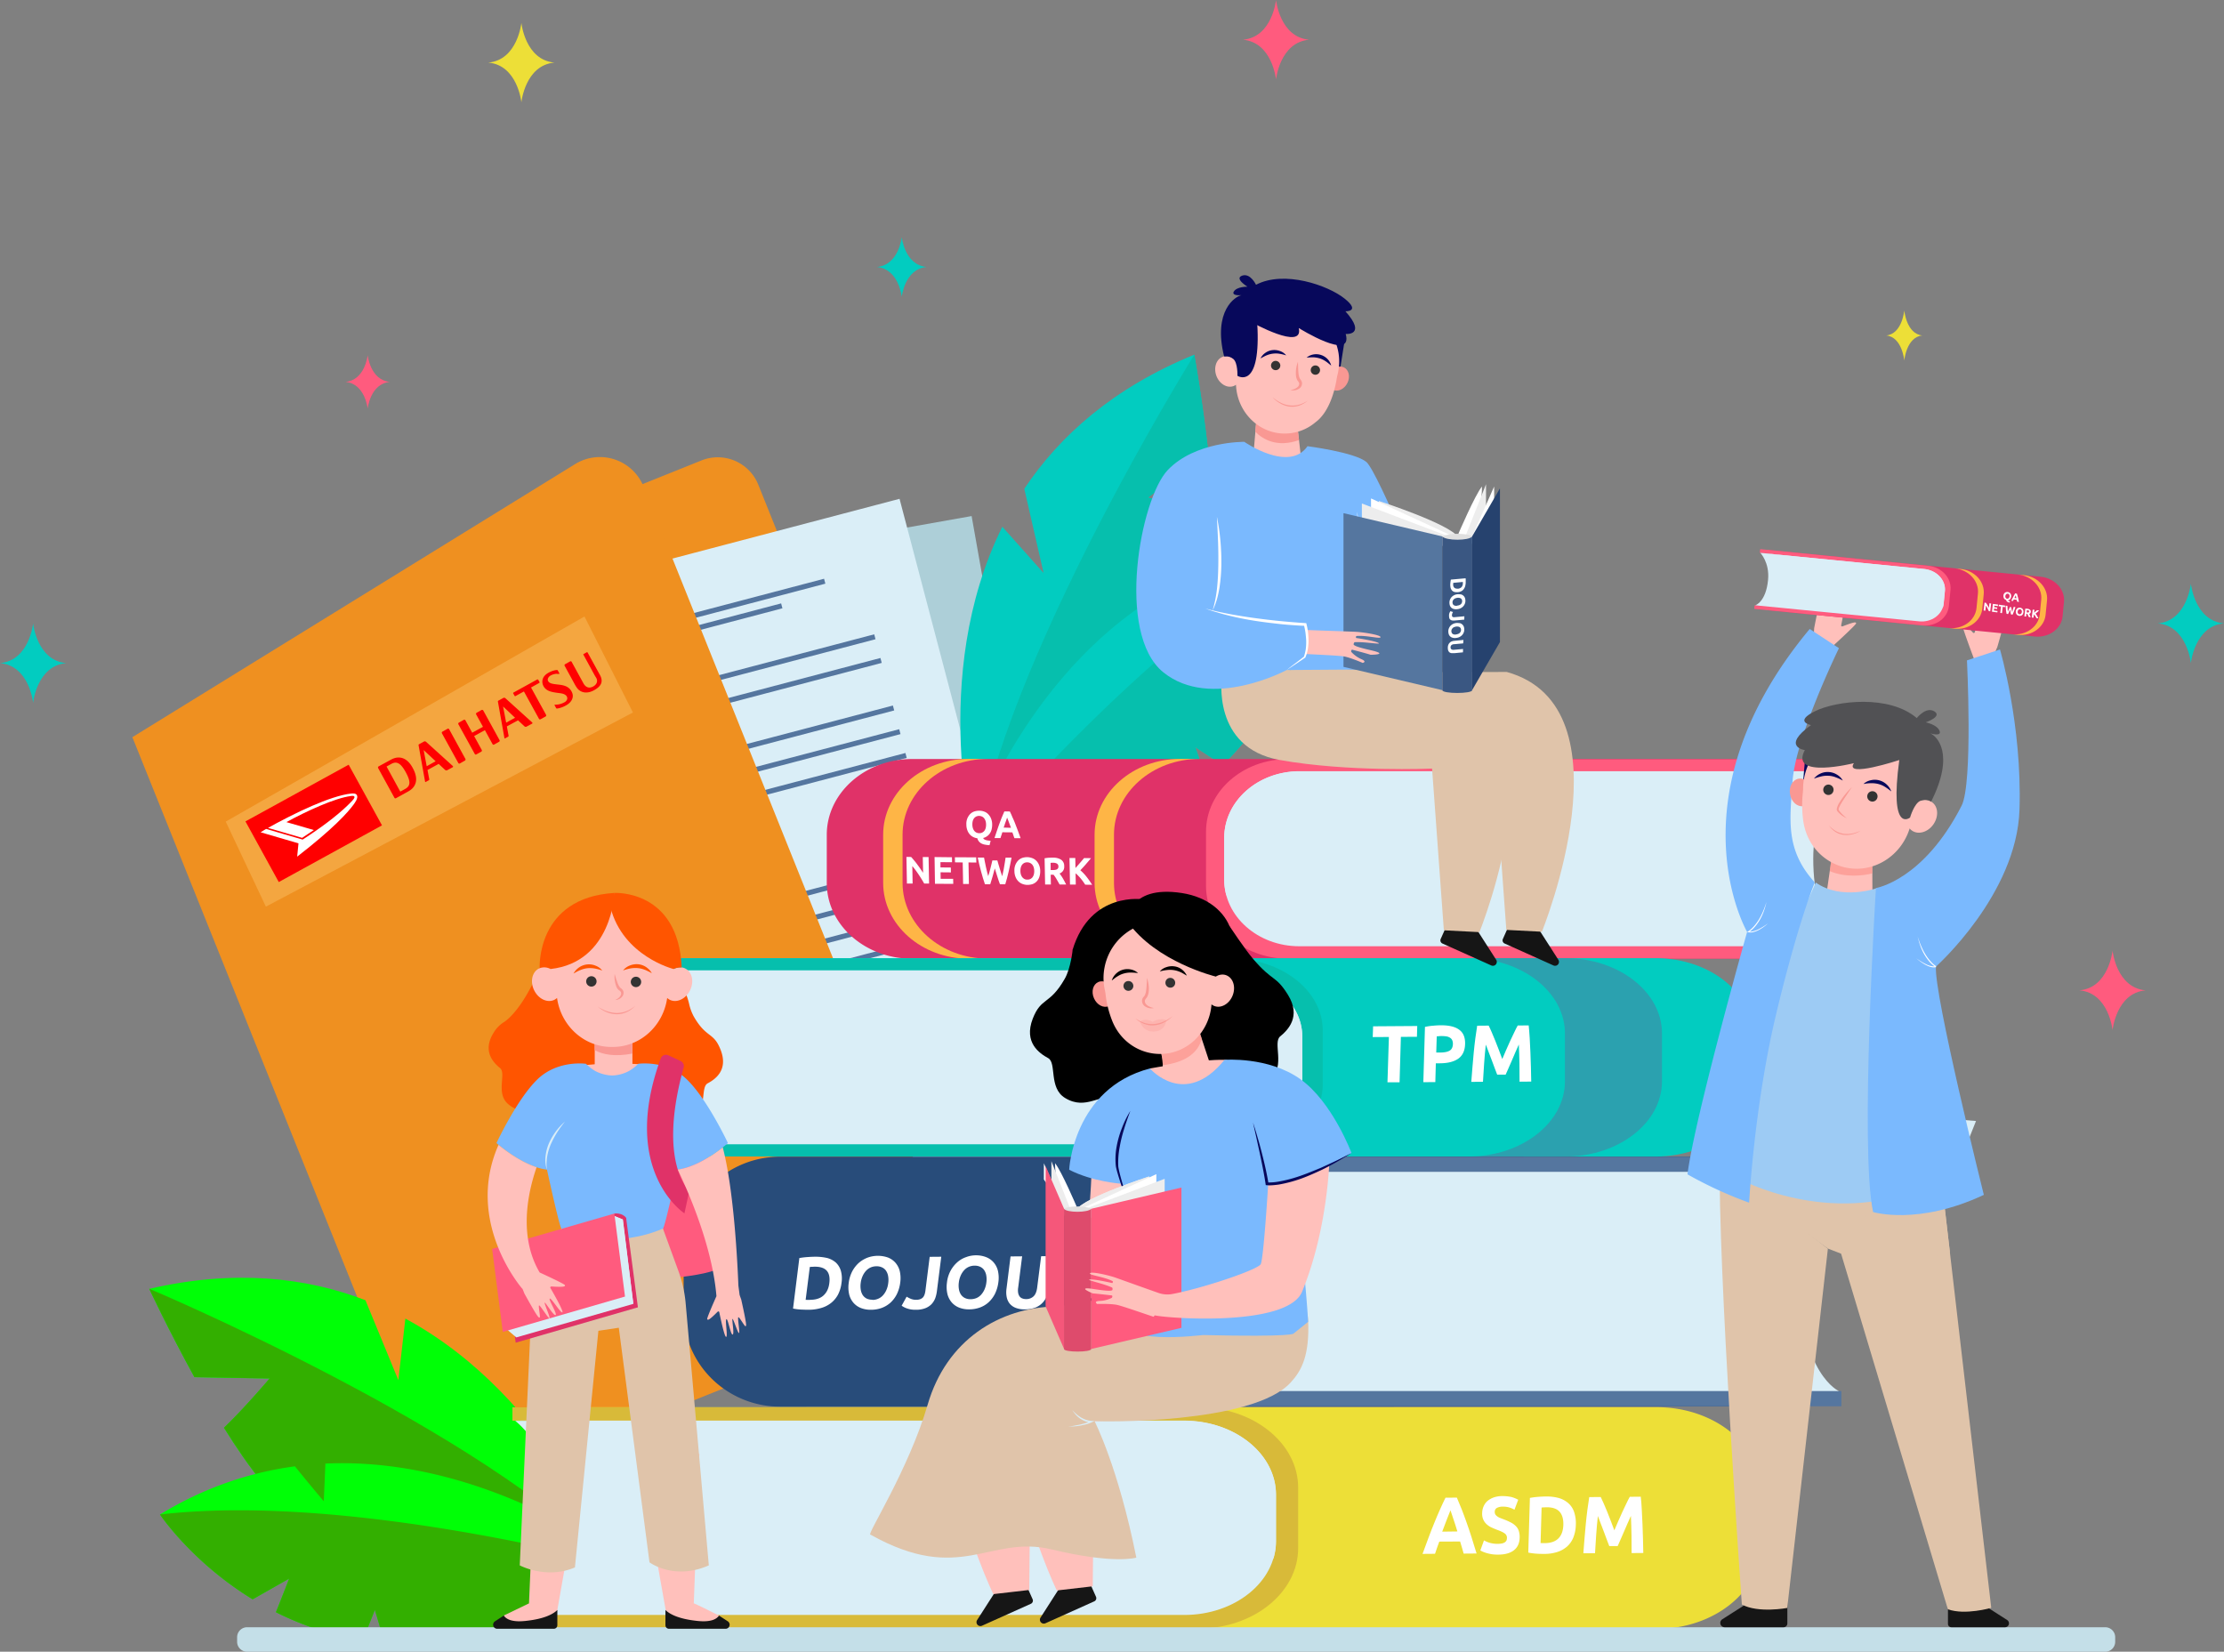 <svg id="Layer_1" data-name="Layer 1" xmlns="http://www.w3.org/2000/svg" xmlns:xlink="http://www.w3.org/1999/xlink" viewBox="0 0 2189.1 1625.8"><rect x="0" y="0" width="2189.1" height="1625.8" fill="#808080" stroke="none"/><defs><style>.cls-1{fill:none;}.cls-2{fill:#ef9020;}.cls-3{fill:#adcfd8;}.cls-17,.cls-4{fill:#55769f;}.cls-5{fill:#daeef7;}.cls-6{fill:#00ff06;}.cls-7{fill:#33af00;}.cls-8{fill:#02ccc0;}.cls-9{fill:#06bfad;}.cls-10{fill:#e03268;}.cls-11{fill:#feb546;}.cls-12{fill:#ff5b7e;}.cls-13{fill:#284c7a;}.cls-14,.cls-17,.cls-29,.cls-38{isolation:isolate;}.cls-15{clip-path:url(#clip-path);}.cls-16,.cls-47{fill:#fff;}.cls-17{opacity:0.5;}.cls-18{fill:#eddf37;}.cls-19{fill:#d8ba39;}.cls-20{fill:#c4dfe8;}.cls-21{fill:#f4a640;}.cls-22{fill:#ffc0bb;}.cls-23{fill:#f50;}.cls-24{fill:#e0c4aa;}.cls-25,.cls-38{fill:#f99893;}.cls-26{fill:#333;}.cls-27{fill:#7ab9fe;}.cls-28{fill:#161616;}.cls-29{fill:#fc8d84;opacity:0.6;}.cls-30{fill:#9dcbf4;}.cls-31{fill:#07085b;}.cls-32{fill:#515154;}.cls-33{fill:#141414;}.cls-34{fill:#ededed;}.cls-35{fill:#26426e;}.cls-36{fill:#e0e0e0;}.cls-37{fill:#3a5782;}.cls-38{opacity:0.3;}.cls-39{fill:#f5577a;}.cls-40{fill:#de4b6c;}.cls-41{clip-path:url(#clip-path-2);}.cls-42{clip-path:url(#clip-path-3);}.cls-43{clip-path:url(#clip-path-4);}.cls-44{clip-path:url(#clip-path-5);}.cls-45{clip-path:url(#clip-path-6);}.cls-46{fill:red;}.cls-46,.cls-47{fill-rule:evenodd;}</style><clipPath id="clip-path" transform="translate(-232.8 -229.2)"><polygon class="cls-1" points="1012.9 1518.6 1019.9 1464.8 1269.3 1464.8 1262.2 1518.6 1012.9 1518.6"/></clipPath><clipPath id="clip-path-2" transform="translate(-232.8 -229.2)"><polygon class="cls-1" points="1651.3 872.1 1660.9 798.4 1682.3 798.4 1672.7 872.1 1651.3 872.1"/></clipPath><clipPath id="clip-path-3" transform="translate(-232.8 -229.2)"><polygon class="cls-1" points="1124.3 1098.8 1126.2 1022.7 1309.5 1032.3 1307.6 1108.4 1124.3 1098.8"/></clipPath><clipPath id="clip-path-4" transform="translate(-232.8 -229.2)"><polygon class="cls-1" points="1582.4 1294.5 1584.4 1238.4 1742 1238.4 1740 1294.5 1582.4 1294.5"/></clipPath><clipPath id="clip-path-5" transform="translate(-232.8 -229.2)"><polygon class="cls-1" points="2185.2 835.1 2185.8 810.7 2240.2 813.6 2239.6 837.9 2185.2 835.1"/></clipPath><clipPath id="clip-path-6" transform="translate(-232.8 -229.2)"><polygon class="cls-1" points="1632.9 1759.5 1634.9 1701.8 1852.3 1701.8 1850.3 1759.5 1632.9 1759.5"/></clipPath></defs><title>login-page-1</title><g id="Layer_6" data-name="Layer 6"><g id="Layer_1-2" data-name="Layer 1"><path class="cls-2" d="M1282,1460.4l-257.6,103.5-318.9-794,217.8-87.5a43,43,0,0,1,55.9,23.9Z" transform="translate(-232.8 -229.2)"/><rect class="cls-3" x="753.57" y="775.58" width="500.88" height="704.17" transform="translate(-414.27 -36.57) rotate(-10.06)"/><rect class="cls-4" x="843.05" y="849.68" width="223.69" height="5" transform="translate(-366.93 -49.38) rotate(-10.06)"/><rect class="cls-4" x="793.86" y="837.18" width="317.69" height="5" transform="translate(-364.78 -49.95) rotate(-10.06)"/><rect class="cls-4" x="771.36" y="901.57" width="385.39" height="5" transform="translate(-375.85 -46.98) rotate(-10.06)"/><rect class="cls-4" x="775.66" y="925.37" width="385.38" height="5" transform="translate(-379.94 -45.87) rotate(-10.06)"/><rect class="cls-4" x="784.06" y="972.97" width="385.39" height="5" transform="translate(-388.12 -43.67) rotate(-10.06)"/><rect class="cls-4" x="788.26" y="996.77" width="385.38" height="5" transform="translate(-392.21 -42.57) rotate(-10.06)"/><rect class="cls-4" x="792.46" y="1020.57" width="385.39" height="5" transform="translate(-396.3 -41.47) rotate(-10.06)"/><rect class="cls-4" x="811.06" y="1125.17" width="385.39" height="5" transform="translate(-414.28 -36.62) rotate(-10.06)"/><rect class="cls-4" x="815.36" y="1149.76" width="385.39" height="5" transform="translate(-418.51 -35.49) rotate(-10.06)"/><rect class="cls-4" x="819.76" y="1174.46" width="385.38" height="5" transform="translate(-422.75 -34.34) rotate(-10.06)"/><rect class="cls-4" x="824.16" y="1199.16" width="385.38" height="5" transform="translate(-427 -33.19) rotate(-10.06)"/><rect class="cls-4" x="828.56" y="1223.76" width="385.39" height="5" transform="translate(-431.23 -32.05) rotate(-10.06)"/><rect class="cls-4" x="832.86" y="1248.46" width="385.39" height="5" transform="translate(-435.47 -30.92) rotate(-10.06)"/><rect class="cls-4" x="837.26" y="1273.16" width="385.38" height="5" transform="translate(-439.72 -29.77) rotate(-10.06)"/><rect class="cls-5" x="715.21" y="772.23" width="500.91" height="704.32" transform="translate(-487.15 53.58) rotate(-14.74)"/><rect class="cls-4" x="782.32" y="851.43" width="223.71" height="5" transform="translate(-420.68 26.48) rotate(-14.74)"/><rect class="cls-4" x="732.12" y="839.13" width="317.71" height="5" transform="translate(-417.65 25.26) rotate(-14.74)"/><rect class="cls-4" x="714.92" y="902.43" width="385.41" height="5" transform="translate(-433.22 31.58) rotate(-14.74)"/><rect class="cls-4" x="721.02" y="925.73" width="385.41" height="5" transform="translate(-438.94 33.9) rotate(-14.74)"/><rect class="cls-4" x="733.31" y="972.53" width="385.41" height="5" transform="translate(-450.45 38.57) rotate(-14.74)"/><rect class="cls-4" x="739.52" y="995.83" width="385.41" height="5" transform="translate(-456.18 40.91) rotate(-14.74)"/><rect class="cls-4" x="745.62" y="1019.24" width="385.41" height="5" transform="translate(-461.93 43.24) rotate(-14.74)"/><rect class="cls-4" x="772.72" y="1122.02" width="385.41" height="5" transform="translate(-487.2 53.52) rotate(-14.74)"/><rect class="cls-4" x="779.12" y="1146.22" width="385.41" height="5" transform="translate(-493.14 55.94) rotate(-14.74)"/><rect class="cls-4" x="785.44" y="1170.54" width="385.41" height="5" transform="translate(-499.12 58.35) rotate(-14.74)"/><rect class="cls-4" x="791.84" y="1194.74" width="385.41" height="5" transform="translate(-505.07 60.78) rotate(-14.74)"/><rect class="cls-4" x="798.24" y="1219.02" width="385.41" height="5" transform="translate(-511.04 63.21) rotate(-14.74)"/><rect class="cls-4" x="804.64" y="1243.22" width="385.41" height="5" transform="translate(-516.99 65.63) rotate(-14.74)"/><rect class="cls-4" x="810.94" y="1267.44" width="385.41" height="5" transform="translate(-522.95 68.03) rotate(-14.74)"/><path class="cls-2" d="M1184.2,1499.7,665.6,1708,363.1,954.8,798.9,686a46.39,46.39,0,0,1,67.4,22.2Z" transform="translate(-232.8 -229.2)"/><path class="cls-6" d="M498.2,1586.1l-74-1.3c-25.7-46.6-44.5-87-44.5-87,83.6-19.3,154.1-11.4,212.8,11.2l32.4,78.7,6.9-60.6C777.4,1605.7,837.4,1772,837.4,1772s-257.3-27.4-311.9-52.8c-21.1-9.8-47.6-45-72.3-84.6C473,1615.8,498.2,1586.1,498.2,1586.1Z" transform="translate(-232.8 -229.2)"/><path class="cls-7" d="M379.7,1497.7s330.4,139,457.8,274.2c0,0-257.3-27.4-311.9-52.8-21.1-9.8-47.6-45-72.3-84.6,19.7-18.8,44.9-48.5,44.9-48.5l-74-1.3C398.6,1538.2,379.7,1497.7,379.7,1497.7Z" transform="translate(-232.8 -229.2)"/><path class="cls-6" d="M390.3,1719.9c44.5-27.1,89.4-41.6,132.8-47.4,12.7,15.8,28.4,34.4,28.4,34.4l1.6-37.1c166.6-7.6,304.7,104.1,304.7,104.1-96.5,60.8-178.9,77.6-246.3,72.2-4-13-9.7-32.3-9.7-32.3l-11.9,29.8a290.13,290.13,0,0,1-85.5-27.5c6.3-15.5,13-33.1,13-33.1l-35.9,20.4C421.3,1766.6,390.3,1719.9,390.3,1719.9Z" transform="translate(-232.8 -229.2)"/><path class="cls-7" d="M611.5,1846.1c-4-13-9.7-32.3-9.7-32.3l-11.9,29.8a290.13,290.13,0,0,1-85.5-27.5c6.3-15.5,13-33.1,13-33.1l-35.9,20.4c-60.2-36.8-91.2-83.5-91.2-83.5,194.2-22.4,467.5,54,467.5,54C761.3,1834.8,678.9,1851.6,611.5,1846.1Z" transform="translate(-232.8 -229.2)"/><path class="cls-8" d="M1362.6,718.9l59.6-43.8c-5.9-52.8-13.9-96.8-13.9-96.8-79.4,32.5-132.4,79.7-167.3,132l19,82.9-40.6-45.5c-73.6,148.2-26.5,318.7-26.5,318.7s194.3-170.9,224.2-223.1c11.5-20.2,12.9-64.3,10.2-110.8C1400.3,728.6,1362.6,718.9,1362.6,718.9Z" transform="translate(-232.8 -229.2)"/><path class="cls-9" d="M1408.4,578.3s-189.5,304.2-215.5,488.2c0,0,194.3-170.9,224.2-223.1,11.5-20.2,12.9-64.3,10.2-110.8-26.9-3.9-64.6-13.6-64.6-13.6l59.6-43.8C1416.4,622.2,1408.4,578.3,1408.4,578.3Z" transform="translate(-232.8 -229.2)"/><path class="cls-8" d="M1528.1,765.8c-52,3.6-97,17.6-135.8,38-1.3,20.3-3.3,44.5-3.3,44.5L1366.2,819c-140.5,90-188.8,260.9-188.8,260.9,113.9-6,190.8-39.9,242.8-83.2-4.2-12.9-10.8-32-10.8-32l26.9,17.5a290.73,290.73,0,0,0,54-71.8c-14.1-9-29.7-19.6-29.7-19.6l41.1-4.1C1529.7,821.9,1528.1,765.8,1528.1,765.8Z" transform="translate(-232.8 -229.2)"/><path class="cls-9" d="M1420.2,996.6c-4.2-12.9-10.8-32-10.8-32l26.9,17.5a290.73,290.73,0,0,0,54-71.8c-14.1-9-29.7-19.6-29.7-19.6l41.1-4.1c27.9-64.8,26.3-120.8,26.3-120.8-171.5,93.8-350.6,314-350.6,314C1291.4,1073.8,1368.3,1040,1420.2,996.6Z" transform="translate(-232.8 -229.2)"/><path class="cls-10" d="M2004.8,982.6h35.5a36.93,36.93,0,0,0-21-6.3H1130.8c-46.5,0-84.2,33.4-84.2,74.6v47.4c0,41.2,37.7,74.6,84.2,74.6l878.5-.3Z" transform="translate(-232.8 -229.2)"/><path class="cls-11" d="M1121.2,1098.2v-47.4c0-41.2,37.7-74.6,84.2-74.6h-19.1c-46.5,0-84.2,33.4-84.2,74.6v47.4c0,41.2,37.7,74.6,84.2,74.6h18.8C1158.8,1172.7,1121.2,1139.4,1121.2,1098.2Z" transform="translate(-232.8 -229.2)"/><path class="cls-11" d="M1329.3,1098.2v-47.4c0-41.2,37.7-74.6,84.2-74.6h-19.1c-46.5,0-84.2,33.4-84.2,74.6v47.4c0,41.2,37.7,74.6,84.2,74.6h18.8C1366.8,1172.7,1329.3,1139.4,1329.3,1098.2Z" transform="translate(-232.8 -229.2)"/><path class="cls-12" d="M1500.4,976.4c-44.5,0-80.5,31.9-80.5,71.4v53.6c0,39.4,36,71.4,80.5,71.4h553.1v-12h-2.3L1910.6,1149l-28.4-98.8s54.9-54.6,58.4-56,110.6-5.7,110.6-5.7h2.3V976.6H1500.4Z" transform="translate(-232.8 -229.2)"/><path class="cls-5" d="M2017.6,1074.2c0-57.8,33.7-85.8,33.7-85.8H1511.7c-40.8,0-73.9,29.3-73.9,65.5v41.2c0,36.2,33.1,65.5,73.9,65.5h539.6C2051.3,1160.7,2017.6,1146.9,2017.6,1074.2Z" transform="translate(-232.8 -229.2)"/><path class="cls-5" d="M1437.8,1053.9v41.2a58.36,58.36,0,0,0,2.2,15.7c18.2-39.5,53.1-77.5,119.5-89.7,155-28.5,491.9-32.8,491.9-32.8H1511.8C1470.9,988.4,1437.8,1017.7,1437.8,1053.9Z" transform="translate(-232.8 -229.2)"/><path class="cls-13" d="M1990.2,1375.6h40.1a39,39,0,0,0-23.7-7.9H1001c-52.6,0-95.3,41.8-95.3,93.4v59.3c0,51.6,42.6,93.4,95.3,93.4l994.3-.3Z" transform="translate(-232.8 -229.2)"/><path class="cls-4" d="M1419.3,1367.8c-50.3,0-91.1,40-91.1,89.3v67c0,49.3,40.8,89.3,91.1,89.3h626v-15h-2.6l-159.1-14.8-32.2-123.7s62.1-68.4,66.1-70.1,125.2-7.1,125.2-7.1h2.6v-14.9Z" transform="translate(-232.8 -229.2)"/><path class="cls-5" d="M2004.7,1490.2c0-72.3,38.1-107.4,38.1-107.4H1432.1c-46.2,0-83.7,36.7-83.7,82v51.6c0,45.3,37.5,82,83.7,82h610.7C2042.8,1598.5,2004.7,1581.3,2004.7,1490.2Z" transform="translate(-232.8 -229.2)"/><path class="cls-5" d="M1348.4,1464.9v51.6a85,85,0,0,0,2.4,19.7c20.6-49.4,60.1-97,135.2-112.3,175.5-35.7,556.7-41,556.7-41H1432C1385.9,1382.8,1348.4,1419.6,1348.4,1464.9Z" transform="translate(-232.8 -229.2)"/><g class="cls-14"><g class="cls-15"><path class="cls-16" d="M1029.5,1508.7h-1.8c-.7,0-1.3-.1-1.9-.1l4.1-32.3a16.59,16.59,0,0,1,2.4-.2c.8,0,1.6-.1,2.4-.1h.2c5.6,0,9.5,1.4,11.8,4.1s3.1,6.8,2.4,12.1c-.6,5.1-2.5,9.1-5.6,12s-7.5,4.4-13.3,4.4a1.48,1.48,0,0,1-.7.1m6.2-42.5h-.3c-2.1,0-4.5.1-7.4.3a74.23,74.23,0,0,0-8.4,1l-6.2,49.7a51.71,51.71,0,0,0,7.9,1c2.5.1,4.7.2,6.6.2h.6a44.24,44.24,0,0,0,12.4-1.7,28.21,28.21,0,0,0,9.8-4.9,26.25,26.25,0,0,0,6.9-8.2,33.58,33.58,0,0,0,3.5-11.6,28,28,0,0,0-.6-11.8,18.26,18.26,0,0,0-4.8-8.1,21.14,21.14,0,0,0-8.5-4.6,51.19,51.19,0,0,0-11.5-1.3" transform="translate(-232.8 -229.2)"/><path class="cls-16" d="M1091.3,1508.5a12.67,12.67,0,0,1-5.4-1.1,10.13,10.13,0,0,1-3.8-3.3,13.46,13.46,0,0,1-2-5.2,21.87,21.87,0,0,1-.1-6.8,22.73,22.73,0,0,1,1.8-6.7,19.28,19.28,0,0,1,3.3-5.2,13.77,13.77,0,0,1,4.6-3.4,14.14,14.14,0,0,1,5.9-1.2h.1a12,12,0,0,1,5.5,1.2,9.43,9.43,0,0,1,3.8,3.3,13.46,13.46,0,0,1,2,5.2,21.87,21.87,0,0,1,.1,6.8,23.4,23.4,0,0,1-1.8,6.8,19.28,19.28,0,0,1-3.3,5.2,13.2,13.2,0,0,1-4.7,3.4,14,14,0,0,1-5.8,1.2c-.1-.2-.1-.2-.2-.2m5.7-43.2h-.2a29.71,29.71,0,0,0-9.8,1.7,29.29,29.29,0,0,0-8.7,5.1,30.73,30.73,0,0,0-6.6,8.4,33.69,33.69,0,0,0-3.5,11.5,30.67,30.67,0,0,0,.5,11.5,20,20,0,0,0,4.4,8.3,19,19,0,0,0,7.4,5,26.32,26.32,0,0,0,9.5,1.6h.2a31.18,31.18,0,0,0,10.2-1.7,27.3,27.3,0,0,0,8.7-5.1,29.15,29.15,0,0,0,6.4-8.4,36,36,0,0,0,3.4-11.5,30.67,30.67,0,0,0-.5-11.5,20,20,0,0,0-4.4-8.3,19,19,0,0,0-7.4-5,29.73,29.73,0,0,0-9.6-1.6" transform="translate(-232.8 -229.2)"/><path class="cls-16" d="M1159.3,1466.2l-11.4.1-4.2,33.3c-.4,3.2-1.3,5.6-2.7,6.9s-3.5,2.1-6.3,2.1h-.1a13.64,13.64,0,0,1-5.1-.9,28.94,28.94,0,0,1-4.3-2.2l-4.9,8.9a19.48,19.48,0,0,0,5.6,2.8,24.47,24.47,0,0,0,8.2,1.2h.2a25,25,0,0,0,9.2-1.5,17.79,17.79,0,0,0,6.1-3.9,18.53,18.53,0,0,0,3.7-5.8,32,32,0,0,0,1.7-7.1l4.3-33.9" transform="translate(-232.8 -229.2)"/><path class="cls-16" d="M1188,1508a12,12,0,0,1-5.5-1.2,10.13,10.13,0,0,1-3.8-3.3,13.46,13.46,0,0,1-2-5.2,21.87,21.87,0,0,1-.1-6.8,22.73,22.73,0,0,1,1.8-6.7,19.28,19.28,0,0,1,3.3-5.2,13.77,13.77,0,0,1,4.6-3.4,14.14,14.14,0,0,1,5.9-1.2h.1a12,12,0,0,1,5.5,1.2,9.43,9.43,0,0,1,3.8,3.3,13.46,13.46,0,0,1,2,5.2,21.87,21.87,0,0,1,.1,6.8,23.4,23.4,0,0,1-1.8,6.8,19.28,19.28,0,0,1-3.3,5.2,13.2,13.2,0,0,1-4.7,3.4,15.51,15.51,0,0,1-5.9,1.1h0m5.7-43.2h-.2a27.43,27.43,0,0,0-9.8,1.8,25.57,25.57,0,0,0-8.7,5.1,30.73,30.73,0,0,0-6.6,8.4,31.63,31.63,0,0,0-3.5,11.5,30.67,30.67,0,0,0,.5,11.5,20,20,0,0,0,4.4,8.3,19,19,0,0,0,7.4,5,26.14,26.14,0,0,0,9.4,1.6h.2a31.18,31.18,0,0,0,10.2-1.7,25.57,25.57,0,0,0,8.7-5.1,29.15,29.15,0,0,0,6.4-8.4,36,36,0,0,0,3.4-11.5,30.67,30.67,0,0,0-.5-11.5,20,20,0,0,0-4.4-8.3,19,19,0,0,0-7.4-5,27.13,27.13,0,0,0-9.5-1.7" transform="translate(-232.8 -229.2)"/><path class="cls-16" d="M1269,1465.6l-11.4.1-3.9,30.8c-.5,4.1-1.8,7.1-3.7,8.8a10.35,10.35,0,0,1-7.1,2.6h-.1a10.46,10.46,0,0,1-3.6-.6,5.8,5.8,0,0,1-2.7-1.9,8.64,8.64,0,0,1-1.5-3.5,15.57,15.57,0,0,1,0-5.3l3.9-30.8-11.4.1-4,31.8a24.72,24.72,0,0,0,.2,8.2,15,15,0,0,0,2.9,6.4,14.41,14.41,0,0,0,5.9,4.2,23.32,23.32,0,0,0,8.9,1.5h.2a28.45,28.45,0,0,0,9.6-1.5,19.53,19.53,0,0,0,7-4.2,20.19,20.19,0,0,0,4.6-6.5,30.73,30.73,0,0,0,2.3-8.3l3.9-31.9" transform="translate(-232.8 -229.2)"/></g></g><path class="cls-8" d="M872.6,1178.6H832.4a46.73,46.73,0,0,1,23.7-6.3h1006c52.6,0,95.3,33.2,95.3,74.1v47.1c0,40.9-42.7,74.1-95.3,74.1l-994.7-.3Z" transform="translate(-232.8 -229.2)"/><path class="cls-9" d="M1443.7,1172.5c50.3,0,91.1,31.7,91.1,70.9v53.2c0,39.1-40.8,70.9-91.1,70.9H817.5v-11.9h2.6l159.2-11.7,32.2-98.2s-62.1-54.2-66.2-55.6-125.2-5.6-125.2-5.6h-2.6v-11.8h626.2Z" transform="translate(-232.8 -229.2)"/><path class="cls-5" d="M858.1,1269.6c0-57.4-38.1-85.2-38.1-85.2h611c46.2,0,83.7,29.1,83.7,65.1v40.9c0,35.9-37.5,65.1-83.7,65.1H820S858.1,1341.9,858.1,1269.6Z" transform="translate(-232.8 -229.2)"/><path class="cls-5" d="M1514.6,1249.5v40.9a54.09,54.09,0,0,1-2.4,15.6c-20.6-39.2-60.1-77-135.3-89.1-175.5-28.3-556.9-32.5-556.9-32.5h611C1477.1,1184.4,1514.6,1213.6,1514.6,1249.5Z" transform="translate(-232.8 -229.2)"/><path class="cls-17" d="M1773.2,1293.5v-47.1c0-40.9-42.7-74.1-95.3-74.1h95.5c52.6,0,95.3,33.2,95.3,74.1v47.1c0,40.9-42.7,74.1-95.3,74.1h-94.3C1731.2,1367.1,1773.2,1334.1,1773.2,1293.5Z" transform="translate(-232.8 -229.2)"/><path class="cls-18" d="M796.7,1621.3H753.4a48.48,48.48,0,0,1,25.6-7H1863.5c56.7,0,102.7,37.1,102.7,82.8v52.6c0,45.7-46,82.8-102.7,82.8l-1072.3-.3Z" transform="translate(-232.8 -229.2)"/><path class="cls-19" d="M1412.4,1614.4c54.3,0,98.2,35.4,98.2,79.2V1753c0,43.7-44,79.2-98.2,79.2H737.2v-13.3H740l171.6-13.1,34.7-109.7s-67-60.6-71.3-62.2-135-6.3-135-6.3h-2.8v-13.2Z" transform="translate(-232.8 -229.2)"/><path class="cls-5" d="M781,1722.9c0-64.1-41.1-95.2-41.1-95.2h658.6c49.8,0,90.2,32.6,90.2,72.7v45.7c0,40.2-40.4,72.7-90.2,72.7H739.9C739.9,1818.9,781,1803.7,781,1722.9Z" transform="translate(-232.8 -229.2)"/><path class="cls-5" d="M1488.8,1700.4v45.7a59.1,59.1,0,0,1-2.6,17.4c-22.2-43.8-64.8-86-145.8-99.6-189.2-31.7-600.4-36.4-600.4-36.4h658.6C1448.4,1627.7,1488.8,1660.3,1488.8,1700.4Z" transform="translate(-232.8 -229.2)"/><path class="cls-20" d="M2305,1855H476a9.82,9.82,0,0,1-9.8-9.8v-4.5a9.82,9.82,0,0,1,9.8-9.8H2305a9.82,9.82,0,0,1,9.8,9.8v4.5A9.82,9.82,0,0,1,2305,1855Z" transform="translate(-232.8 -229.2)"/><polygon class="cls-21" points="222.2 808.7 575.3 606.8 623 701.3 261.7 892.4 222.2 808.7"/><path class="cls-8" d="M1120.4,462.6s-2.8,27.5-24.5,29.4c21.7,1.9,24.5,29.4,24.5,29.4s2.8-27.5,24.5-29.4C1123.2,490.1,1120.4,462.6,1120.4,462.6Z" transform="translate(-232.8 -229.2)"/><path class="cls-18" d="M746,251.7s-3.7,36.6-32.6,39.1c28.9,2.5,32.6,39.1,32.6,39.1s3.7-36.6,32.6-39.1C749.7,288.3,746,251.7,746,251.7Z" transform="translate(-232.8 -229.2)"/><path class="cls-12" d="M594.7,578.8s-2.5,24.6-21.9,26.3c19.4,1.7,21.9,26.3,21.9,26.3s2.5-24.6,21.9-26.3C597.2,603.4,594.7,578.8,594.7,578.8Z" transform="translate(-232.8 -229.2)"/><path class="cls-12" d="M2312.2,1164.9s-3.7,36.6-32.6,39.1c28.9,2.5,32.6,39.1,32.6,39.1s3.7-36.6,32.6-39.1C2315.9,1201.5,2312.2,1164.9,2312.2,1164.9Z" transform="translate(-232.8 -229.2)"/><path class="cls-8" d="M265.4,842.8s-3.7,36.6-32.6,39.1c28.9,2.5,32.6,39.1,32.6,39.1s3.7-36.6,32.6-39.1C269.1,879.4,265.4,842.8,265.4,842.8Z" transform="translate(-232.8 -229.2)"/><path class="cls-8" d="M2389.3,803.7s-3.7,36.6-32.6,39.1c28.9,2.5,32.6,39.1,32.6,39.1s3.7-36.6,32.6-39.1C2393,840.3,2389.3,803.7,2389.3,803.7Z" transform="translate(-232.8 -229.2)"/><path class="cls-12" d="M1488.8,229.2s-3.7,36.6-32.6,39.1c28.9,2.5,32.6,39.1,32.6,39.1s3.7-36.6,32.6-39.1C1492.5,265.8,1488.8,229.2,1488.8,229.2Z" transform="translate(-232.8 -229.2)"/><path class="cls-18" d="M2107.2,534.7s-2,23.1-17.7,24.7c15.7,1.6,17.7,24.7,17.7,24.7s2-23.1,17.7-24.7C2109.2,557.8,2107.2,534.7,2107.2,534.7Z" transform="translate(-232.8 -229.2)"/><path class="cls-22" d="M808.5,1660.3l-48.8,2.5-6.2,144.6-24.9,12,1.2,5.3,9.3,2.2s30-.5,30.9-.5,7.1-6.8,7.1-6.8l-.9-1.2,5-3.4Z" transform="translate(-232.8 -229.2)"/><path class="cls-22" d="M940.6,1819.4s-24.3-12.2-24.9-12l5.5-147.3-60.4.2,27.4,154.6,3,2c-.7,2.6-1.3,4.8-1.5,5.5-.4,1.9,10.3,2.1,14,2.7s14.5,1.8,21.5,3.7,15.7-3.7,15.7-3.7Z" transform="translate(-232.8 -229.2)"/><path class="cls-23" d="M942.2,1262.8c-7-18.3-13.9-11.1-26.6-33.2a48.68,48.68,0,0,1-4.5-12.3,61.36,61.36,0,0,0-19.4-32.4c-29.8-25.7-63.5-14.3-63.5-14.3s8.7,49.7,10.4,59.8c-7.4,10.1-14.9,20.5-14.9,20.5s-15.7,81.7,8.9,88.6,29.1-4.2,41.1-9.9,23.7,10,41.7-1c13.7-8.4,6.7-29.2,14-33.1S949.8,1282.6,942.2,1262.8Z" transform="translate(-232.8 -229.2)"/><path class="cls-23" d="M815.5,1211.8c-.4-.2-11.7-6.5-22.3-12.5l65.6-73s-19.9-3.9-21.1-4S808,1131,808,1131l-29.4,8c-22.4,81.8-50.3,96.6-50.3,96.6a31,31,0,0,0-9.8,10.4c-11.1,18,.1,29.3,6.5,34.5s-4.3,24.4,7.6,35.1c15.6,14.1,30,.8,40.8,8.7s13.1,19.6,38.5,17.4,25.2-85.4,25.2-85.4S816.3,1212.2,815.5,1211.8Z" transform="translate(-232.8 -229.2)"/><path class="cls-12" d="M926.8,1361s21.6,103.3,15.4,114.5-88.7,14.7-88.7,14.7L850,1357.6l31.4-47.5Z" transform="translate(-232.8 -229.2)"/><path class="cls-24" d="M900.7,1480.6l-15.4-42.2s-50.7-18.5-53.9-18.7-46.1,18.7-46.1,18.7-13.1,26.5-15.7,31.3c-1.4,2.6,1.9,18.9,5.1,32.8l-18.2.9L744.4,1770s26.2,14.1,54.3,2l23.1-232.9,20.1-3L872.1,1767s24.1,18.1,58.4,3l-22.7-256.9A124.24,124.24,0,0,0,900.7,1480.6Z" transform="translate(-232.8 -229.2)"/><path class="cls-22" d="M802.1,1278.7s22.5-4.7,64.3-1.7-19.3,26.5-19.3,26.5-21.5-.7-22.4-.9S802.1,1278.7,802.1,1278.7Z" transform="translate(-232.8 -229.2)"/><rect class="cls-22" x="585.4" y="1025.8" width="37.1" height="65.2"/><path class="cls-25" d="M855.3,1266.2V1244H818.2v18.9C826.2,1267.2,838,1269.6,855.3,1266.2Z" transform="translate(-232.8 -229.2)"/><path class="cls-22" d="M907.3,1182.5c-3.5-1.8-7.7-1.4-11.4.5a60.6,60.6,0,0,0-121.2,0,12.75,12.75,0,0,0-11.4-.5c-6.8,3.4-8.9,13-4.7,21.5s13.1,12.7,19.9,9.3a15.1,15.1,0,0,0,2.6-1.8c3.9,27.8,27.1,48.6,54.2,48.2,27.2.4,50.3-20.4,54.2-48.2a12,12,0,0,0,2.6,1.8c6.8,3.4,15.7-.8,19.9-9.3S914.1,1185.9,907.3,1182.5Z" transform="translate(-232.8 -229.2)"/><path class="cls-26" d="M820,1194.9a5.11,5.11,0,1,1-5.4-4.8A5.13,5.13,0,0,1,820,1194.9Z" transform="translate(-232.8 -229.2)"/><path class="cls-26" d="M863.9,1195.4a5.11,5.11,0,1,1-5.4-4.8A5.13,5.13,0,0,1,863.9,1195.4Z" transform="translate(-232.8 -229.2)"/><path class="cls-23" d="M825.6,1184.5a45.53,45.53,0,0,0-7.4-2,28.39,28.39,0,0,0-7.1-.3,25.14,25.14,0,0,0-6.9,1.8l-.9.3c-.3.1-.5.3-.8.4l-1.7.8c-1.1.6-2.2,1.3-3.5,1.9a25.2,25.2,0,0,1,2.4-3.3,20,20,0,0,1,3.1-2.7,17.21,17.21,0,0,1,7.9-2.9,16.84,16.84,0,0,1,8.3,1.2A15.08,15.08,0,0,1,825.6,1184.5Z" transform="translate(-232.8 -229.2)"/><path class="cls-23" d="M846.1,1184.4a15.38,15.38,0,0,1,6.5-4.8,18.13,18.13,0,0,1,8.3-1.3,17.08,17.08,0,0,1,7.9,2.8,26.92,26.92,0,0,1,3.2,2.7,19.92,19.92,0,0,1,2.4,3.3c-1.3-.6-2.3-1.3-3.5-1.8l-1.7-.8c-.3-.1-.5-.3-.8-.4l-.9-.3a24.06,24.06,0,0,0-6.9-1.7,28.39,28.39,0,0,0-7.1.3A45.53,45.53,0,0,0,846.1,1184.4Z" transform="translate(-232.8 -229.2)"/><path class="cls-25" d="M837.8,1187.9a26.75,26.75,0,0,0,.4,8,34.5,34.5,0,0,0,1.1,4,9.43,9.43,0,0,0,2.4,3.7c1.4,1,1.9,1.4,2.3,2.3a3.72,3.72,0,0,1-.2,2.9c-1,2.1-3.1,3.6-5.5,4.7a9.2,9.2,0,0,0,7.3-3.8,5.8,5.8,0,0,0,.8-4.7,6.5,6.5,0,0,0-2.6-3.2,8.35,8.35,0,0,1-2.2-3,21.3,21.3,0,0,1-1.4-3.5C839.3,1193,838.6,1190.5,837.8,1187.9Z" transform="translate(-232.8 -229.2)"/><path class="cls-25" d="M821.1,1219.9a28.22,28.22,0,0,0,4.4,2.6,32.88,32.88,0,0,0,14.4,3.8,28,28,0,0,0,9.8-1.9,33.27,33.27,0,0,0,8.6-5.3,28.62,28.62,0,0,1-8.2,6.1,28.42,28.42,0,0,1-4.9,1.7,23.06,23.06,0,0,1-5.2.6,27.35,27.35,0,0,1-10.2-2.1A31.33,31.33,0,0,1,821.1,1219.9Z" transform="translate(-232.8 -229.2)"/><path class="cls-27" d="M908.9,1291.7c-20.1-19.5-47.9-15.4-47.9-15.4a41.74,41.74,0,0,1-9.3,7.2,37.49,37.49,0,0,1-16.1,4.3H835a39,39,0,0,1-16.1-4.3,44.93,44.93,0,0,1-9.3-7.2s-27.8-4.1-47.9,15.4-40.2,62.6-40.2,62.6,25.4,23.2,49.7,26.2c0,0,11.8,54.4,14.2,58a128.16,128.16,0,0,0,30,8.7,113.81,113.81,0,0,0,18.9,1.8h2.2a95.84,95.84,0,0,0,18.9-1.8,128.16,128.16,0,0,0,30-8.7c2.4-3.5,14.2-58,14.2-58,24.3-3,49.7-26.2,49.7-26.2S929.1,1311.2,908.9,1291.7Z" transform="translate(-232.8 -229.2)"/><path class="cls-10" d="M837.5,1423.7s7.5-1.2,11.6,4.2l-.3,14.1-9.1,4.3s-11.3-9.6-10.5-9.9S837.5,1423.7,837.5,1423.7Z" transform="translate(-232.8 -229.2)"/><polygon class="cls-10" points="627.9 1286.8 507.6 1321.6 496 1233.6 616.3 1198.8 627.9 1286.8"/><polygon class="cls-5" points="497.7 1307.5 508.2 1316.4 623.4 1283.4 613 1200.4 604.9 1197 497.7 1307.5"/><polygon class="cls-5" points="623.4 1283.4 615.2 1276.2 600.1 1259.7 601.1 1214.3 604.9 1197 613.1 1200.3 623.4 1283.4"/><polygon class="cls-12" points="615.2 1276.2 494.9 1311 484.4 1229.3 604.7 1194.5 615.2 1276.2"/><path class="cls-5" d="M788.9,1333.2a114.54,114.54,0,0,0-7.7,10.6,89.5,89.5,0,0,0-6.1,11.4,52.87,52.87,0,0,0-3.7,12.3,47,47,0,0,0-.3,13,30.9,30.9,0,0,1-1.3-13.2,43.91,43.91,0,0,1,3.4-12.9,60.32,60.32,0,0,1,15.7-21.2Z" transform="translate(-232.8 -229.2)"/><path class="cls-22" d="M764,1481.7c-21.2-35.9-11.4-79.5-3-103.6-16.6-5.4-32-17.5-37.5-22-33.8,76.3,23.4,141.6,23.4,141.6l.1-.1c1.1,2.5,1.9,4.7,1.9,4.7,13.5,24.4,14.1,24,15.1,23.7s-1.7-12-.5-11.9,9.7,14,10.3,12.7-5.7-15.2-4.8-15.4,8.9,13.4,10.7,12.2-7.5-15.8-5.7-16.2,10.9,14.9,12.4,13.5c1.2-1.1-8.6-18.4-11.8-23.9a1,1,0,0,1,1-1.5c12.5.7,13.5.1,13.3-1.3C788.7,1493.2,773.7,1486.2,764,1481.7Z" transform="translate(-232.8 -229.2)"/><path class="cls-10" d="M905.7,1280.1c-26,93.4,5.4,121,5.5,121.7l-4.7,21.7s-63.9-41.6-23.4-152.3a5.5,5.5,0,0,1,7.5-3.3l12.1,5.6A5.56,5.56,0,0,1,905.7,1280.1Z" transform="translate(-232.8 -229.2)"/><path class="cls-22" d="M962.4,1508.3s-.8-2.1-1.6-4.5h0l-1.2-9.1c-.8-20.5-4.2-93.4-15.4-136.2-8.5,6.8-26.7,19.6-44.3,21.9,11,23.1,34.1,76.2,38.1,124.6-4.1,9.2-9.6,22-9.1,22.7.7,1.1,1.9,1,10.3-7.4a.94.94,0,0,1,1.6.5c1.2,5.9,5.1,24.3,6.7,24.3,1.9,0-1.2-16.5.3-17.4s4.1,15.3,6.1,15.1-.9-15-.1-15.4,5,13.4,6.3,13.9-1.5-14.7-.6-15.5,6.2,9.1,7.1,8.8S968.1,1534.1,962.4,1508.3Z" transform="translate(-232.8 -229.2)"/><path class="cls-23" d="M764,1182.2s-3.8-69.5,73.7-74.1c0,0-2.4,68.2-63,74.9l-4.7-9.1Z" transform="translate(-232.8 -229.2)"/><path class="cls-23" d="M837.7,1108.1s62.8-3.5,66.1,73.4c0,0-4.6-.3-8,1.5,0,0-49.7-12.4-62.1-60.6Z" transform="translate(-232.8 -229.2)"/><path class="cls-28" d="M749.8,1824.7c-12.6,1.3-18.6-1.5-21.1-5.3l-8.6,5.6a4,4,0,0,0,2.2,7.4h55.6a3.48,3.48,0,0,0,3.5-3.5v-15C777.8,1817.5,769.4,1822.7,749.8,1824.7Z" transform="translate(-232.8 -229.2)"/><path class="cls-28" d="M919.4,1824.7c12.6,1.3,18.6-1.5,21.1-5.3l8.6,5.6a4,4,0,0,1-2.2,7.4H891.3a3.48,3.48,0,0,1-3.5-3.5v-15C891.4,1817.5,899.8,1822.7,919.4,1824.7Z" transform="translate(-232.8 -229.2)"/><path class="cls-5" d="M2113.6,1327.4l64.2,5.2-20.7,51.9-32.4-2.6-13.5,43.3a61.63,61.63,0,0,1-6.2-3c-1-.7-4.6-22.1-7.7-42.4Z" transform="translate(-232.8 -229.2)"/><path class="cls-28" d="M2150.2,1804.9v22.6a3.37,3.37,0,0,0,3.4,3.4h52.8a3.87,3.87,0,0,0,2.1-7.1l-29.6-18.9C2178.8,1804.9,2167.2,1813.4,2150.2,1804.9Z" transform="translate(-232.8 -229.2)"/><path class="cls-22" d="M2046.5,845.7a1,1,0,0,1-1.4-1.2c1.3-6.3,5.4-26.1,3.8-26.8-1.8-.8-5.8,16.8-7.7,17s2.5-16.9.5-17.4-5.5,15.1-6.5,15.2.8-15.3-.3-16.4-4.8,15.1-6,15.5-2.2-11.7-3.3-11.7-1.7-.2-7.1,27.6c0,0-.3,10.2-2.1,12.6l4,8.2,12.5.4s27.1-24.5,26.9-26C2059.6,841.4,2058.4,841.1,2046.5,845.7Z" transform="translate(-232.8 -229.2)"/><path class="cls-22" d="M2174.8,851.9a1.06,1.06,0,0,0,1.8-.4c1.7-6.2,7.1-25.7,8.8-25.6,2,.1-2.4,17.6-.9,18.6s5.4-16.2,7.5-15.7-2,16-1.1,16.5,6.3-14,7.7-14.5-2.6,15.7-1.8,16.6,7.3-9.4,8.2-8.9,1.6.6-6.3,27.8c0,0-4.4,9.2-3.9,12.2l-7.3,5.5-11.3-5.3s-12.9-34.1-12.1-35.4C2165.1,842.1,2166.3,842.3,2174.8,851.9Z" transform="translate(-232.8 -229.2)"/><polygon class="cls-22" points="1842.9 845.8 1843.1 893.5 1796.9 886.3 1804.6 832.8 1842.9 845.8"/><path class="cls-29" d="M2033.8,1086.6l3.6-24.7,38.4,17.6v9.4C2066.6,1091.2,2049.2,1093.2,2033.8,1086.6Z" transform="translate(-232.8 -229.2)"/><path class="cls-28" d="M1992.1,1802.4v24.8a3.76,3.76,0,0,1-3.7,3.7h-58.1a4.25,4.25,0,0,1-2.3-7.8l32.6-20.8C1960.6,1802.4,1973.4,1811.7,1992.1,1802.4Z" transform="translate(-232.8 -229.2)"/><path class="cls-24" d="M1939.1,1380.7c.1-5.3-13.7,10.3-13.4,6.1,5.4-88.1,177.6-14.2,177.6-14.2l42,30.8,47.5,408.4s-25.8,7.5-42.7,1.4l-105.1-350-12.9-5C2032,1458.2,1974.5,1418.1,1939.1,1380.7Z" transform="translate(-232.8 -229.2)"/><path class="cls-24" d="M1925.4,1390.4c0,1-.1,2.1-.1,3.2C1925.3,1392.5,1925.4,1391.4,1925.4,1390.4Z" transform="translate(-232.8 -229.2)"/><path class="cls-24" d="M1925.3,1393.6c0,1.1-.1,2.2-.1,3.4C1925.2,1395.9,1925.2,1394.7,1925.3,1393.6Z" transform="translate(-232.8 -229.2)"/><path class="cls-24" d="M1925.1,1397.5c0,1.2-.1,2.4-.1,3.7C1925.1,1399.9,1925.1,1398.7,1925.1,1397.5Z" transform="translate(-232.8 -229.2)"/><path class="cls-24" d="M1925.6,1386.8c-.1,1-.1,1.9-.2,3C1925.5,1388.7,1925.6,1387.8,1925.6,1386.8Z" transform="translate(-232.8 -229.2)"/><path class="cls-24" d="M1925.6,1366.8c35.5,37.4,106.4,91.5,106.4,91.5l12.9,5-12.9-5-40,353.6s-28.5,5.4-44.7-3.4C1947.3,1808.5,1923.3,1471.9,1925.6,1366.8Z" transform="translate(-232.8 -229.2)"/><path class="cls-24" d="M2192.7,1811.9a112,112,0,0,1-23.5,3.7,112,112,0,0,0,23.5-3.7Z" transform="translate(-232.8 -229.2)"/><path class="cls-24" d="M2155,1814.6c1.1.2,2.3.4,3.5.6C2157.3,1815,2156.1,1814.8,2155,1814.6Z" transform="translate(-232.8 -229.2)"/><path class="cls-24" d="M2169.2,1815.5a67.62,67.62,0,0,1-9-.2A54.13,54.13,0,0,0,2169.2,1815.5Z" transform="translate(-232.8 -229.2)"/><path class="cls-24" d="M2145.3,1403.4l6.8,58.3c-17.9,6.9-61.6,14.4-94.5-57.6-10.4-22.7-13-39-11.1-50.8a459.65,459.65,0,0,1,56.8,19.3Z" transform="translate(-232.8 -229.2)"/><path class="cls-30" d="M1988.3,1165.5c2,0,31.8-67.6,31.8-67.6,25.5,17.9,60.1,5.5,60.1,5.5s139.3,255,45.9,294.7-181.6-8.6-181.6-8.6-19.9-51.7-19.9-53.7S1986.3,1165.5,1988.3,1165.5Z" transform="translate(-232.8 -229.2)"/><path class="cls-27" d="M2168.9,879.2s6,121-5.3,143.1c-37.6,73.6-84.3,81-84.3,81s-16.1,257.3-2.8,318.9c0,0,44.1,13.6,109-16.9,0,0-49.7-199.5-47.1-224.7,0,0,79.5-70.9,82.2-154.4s-19.2-157.7-19.2-157.7Z" transform="translate(-232.8 -229.2)"/><path class="cls-27" d="M1954.5,1413s5-95.8,26.8-186.6,37.8-128.6,37.8-128.6c-29.3-32.3-24.5-61.5-21.9-99.4,3-43.7,45.7-131.2,45.7-131.2l-28.8-18.9c-138.2,166-61.6,298.2-61.6,298.2s-51.7,182.9-58.7,238.6A400.55,400.55,0,0,0,1954.5,1413Z" transform="translate(-232.8 -229.2)"/><path class="cls-16" d="M2137,1180.4a33.25,33.25,0,0,1-5.6-5.3c-5.9-7.1-8.9-15-11-23.9,1.3,3.8,4.7,14.8,11.8,23.2,3.2,3.7,4.9,4.9,6.5,5.9a1.2,1.2,0,0,0-.4.4v.5c-1.8.4-5.1.5-10.5-2.5a51.79,51.79,0,0,1-8.8-6.3,63.4,63.4,0,0,0,9.2,5.7C2130.6,1179.4,2134.3,1180.6,2137,1180.4Z" transform="translate(-232.8 -229.2)"/><path class="cls-16" d="M1953.5,1146a31.48,31.48,0,0,0,6.3-5.8c5.9-6.9,9.1-15,11.8-23.2-2.1,8.9-5.1,16.8-11,23.9a29.86,29.86,0,0,1-5.6,5.3,11.91,11.91,0,0,0,3.9-.5,23.37,23.37,0,0,0,5-1.9,72.5,72.5,0,0,0,9.2-5.7,47.33,47.33,0,0,1-8.8,6.3,22.82,22.82,0,0,1-5.1,2.1,10.89,10.89,0,0,1-5.7.3l-1.1-.3Z" transform="translate(-232.8 -229.2)"/><polygon class="cls-31" points="1776.6 748.6 1773.8 781.3 1778.9 784.6 1788.5 744.7 1776.6 748.6"/><path class="cls-25" d="M2016.3,1007.1c1.4,7.4-2.2,14.3-8.2,15.5s-11.9-3.9-13.3-11.4,2.2-14.3,8.2-15.5S2014.9,999.7,2016.3,1007.1Z" transform="translate(-232.8 -229.2)"/><path class="cls-22" d="M2007.8,1037.4a110.94,110.94,0,0,1-.5-27.5,48.86,48.86,0,0,0,.3-5.4,58.38,58.38,0,1,1,115.6,12.9,12.46,12.46,0,0,1,11.3,1.4c6.2,4.4,6.7,14.2,1.3,21.9s-14.9,10.4-21.1,6a8.83,8.83,0,0,1-2.2-2.1c-8.5,27.4-35.7,44.5-63.2,38.5C2028.4,1078.5,2011.2,1061.3,2007.8,1037.4Z" transform="translate(-232.8 -229.2)"/><path class="cls-26" d="M2071.1,1011.2a5.11,5.11,0,0,0,4.8,7,5,5,0,0,0,4.6-3.2,5.07,5.07,0,0,0-4.8-7A5,5,0,0,0,2071.1,1011.2Z" transform="translate(-232.8 -229.2)"/><path class="cls-26" d="M2027.8,1004.7a5.11,5.11,0,0,0,4.8,7,5,5,0,0,0,4.6-3.2,5.07,5.07,0,1,0-9.4-3.8Z" transform="translate(-232.8 -229.2)"/><path class="cls-25" d="M2064.3,1046.8a36.22,36.22,0,0,1-8.2,2.8,27,27,0,0,1-8.5.3,23.16,23.16,0,0,1-8-2.8,32.22,32.22,0,0,1-6.7-5.5,24.29,24.29,0,0,0,6.2,6.2,19.36,19.36,0,0,0,8.3,3.1,21.64,21.64,0,0,0,8.8-.6A22.66,22.66,0,0,0,2064.3,1046.8Z" transform="translate(-232.8 -229.2)"/><path class="cls-31" d="M2067,1000.9a41.83,41.83,0,0,1,7.6-.8,28.13,28.13,0,0,1,7.1.8,23.26,23.26,0,0,1,6.5,2.8,56.93,56.93,0,0,1,6.2,4.5,16.89,16.89,0,0,0-4.5-6.8,17,17,0,0,0-15.7-4.2A15.07,15.07,0,0,0,2067,1000.9Z" transform="translate(-232.8 -229.2)"/><path class="cls-31" d="M2046.7,997.5a15.84,15.84,0,0,0-5.7-5.8,17.22,17.22,0,0,0-8-2.6,16.84,16.84,0,0,0-8.3,1.5,16.63,16.63,0,0,0-6.4,5,61.78,61.78,0,0,1,7.3-2.2,24.39,24.39,0,0,1,7.1-.6,22,22,0,0,1,7,1.5A48.79,48.79,0,0,1,2046.7,997.5Z" transform="translate(-232.8 -229.2)"/><path class="cls-25" d="M2055.6,1004a79.76,79.76,0,0,0-12.3,15.2,19.08,19.08,0,0,0-2.5,5.9c-.2,1.1-.1,2.1,1.7,3.9a28,28,0,0,0,3.8,3.2,26.07,26.07,0,0,0,4.3,2.4,43.86,43.86,0,0,1-6.9-6.7,9.91,9.91,0,0,1-1.1-1.7,4.23,4.23,0,0,1,.3-1.8,27.43,27.43,0,0,1,2.1-4.2c1.6-2.7,3.4-5.4,5.2-8.1Z" transform="translate(-232.8 -229.2)"/><path class="cls-32" d="M2015.4,942.9s-17.2-3.3,4-13.7,73-16.4,100.1,6.8c0,0,9.1-11.7,17.3-6.6s-8.5,10.8-8.5,10.8,11.4,2.2,13.7,8.6c1.6,4.7-5.4,3.3-9.1,2.3,6.2,2.6,24.5,19.8.8,67-4.2-2-31.4-40.8-31.4-40.8s-54.7,18-44.7,3.1c0,0-63.7,16-48.3-12.9C2009.2,967.6,1985.8,964.1,2015.4,942.9Z" transform="translate(-232.8 -229.2)"/><path class="cls-32" d="M2133.6,1018.2s-4.1-3.2-10.4-.8-10.3,16.5-10.3,16.5-20.6,16.9-10.6-56.7c9.9-72.3,23.6,12,23.6,12Z" transform="translate(-232.8 -229.2)"/><path class="cls-10" d="M1979.7,773.1l-10.6-1a11.72,11.72,0,0,1,6.5-1.3l265.8,26.1c13.9,1.4,24.2,12.5,23,24.8l-1.4,14.2c-1.2,12.3-13.5,21.2-27.4,19.8l-262.8-25.9Z" transform="translate(-232.8 -229.2)"/><path class="cls-11" d="M2240.6,833.7l1.4-14.2c1.2-12.3-9.1-23.4-23-24.8l5.7.6c13.9,1.4,24.2,12.5,23,24.8l-1.4,14.2c-1.2,12.3-13.5,21.2-27.4,19.8l-5.6-.6C2227.2,854.9,2239.4,846,2240.6,833.7Z" transform="translate(-232.8 -229.2)"/><path class="cls-11" d="M2178.3,827.6l1.4-14.2c1.2-12.3-9.1-23.4-23-24.8l5.7.6c13.9,1.4,24.2,12.5,23,24.8l-1.4,14.2c-1.2,12.3-13.5,21.2-27.4,19.8l-5.6-.6C2164.9,848.8,2177.1,839.9,2178.3,827.6Z" transform="translate(-232.8 -229.2)"/><path class="cls-12" d="M2130.7,786.1c13.3,1.3,23.1,11.9,22,23.7l-1.6,16c-1.2,11.8-12.9,20.3-26.2,19l-165.4-16.3.4-3.6.7.1,42.4.6,11.4-28.7s-14.8-18-15.8-18.5-32.9-5-32.9-5l-.7-.1.4-3.6Z" transform="translate(-232.8 -229.2)"/><path class="cls-5" d="M1973.1,800.1c1.7-17.3-7.6-26.7-7.6-26.7l161.4,15.9c12.2,1.2,21.3,11,20.2,21.8l-1.2,12.3c-1.1,10.8-11.8,18.6-24,17.4L1960.5,825S1971,821.9,1973.1,800.1Z" transform="translate(-232.8 -229.2)"/><path class="cls-5" d="M2147.2,811.1l-1.2,12.3a17.2,17.2,0,0,1-1.1,4.6c-4.3-12.3-13.6-24.7-33.1-30.3-45.5-13.1-146.2-24.3-146.2-24.3L2127,789.3C2139.2,790.6,2148.3,800.3,2147.2,811.1Z" transform="translate(-232.8 -229.2)"/><path class="cls-33" d="M1721.3,1132.8l-9.2,20.6a3.4,3.4,0,0,0,1.7,4.5l48.1,21.6a3.85,3.85,0,0,0,4.8-5.6l-18.6-29C1748,1144.8,1733.3,1147.5,1721.3,1132.8Z" transform="translate(-232.8 -229.2)"/><path class="cls-28" d="M1660.1,1132.8l-9.2,20.6a3.4,3.4,0,0,0,1.7,4.5l48.1,21.6a3.85,3.85,0,0,0,4.8-5.6l-18.6-29C1686.8,1144.8,1672.1,1147.5,1660.1,1132.8Z" transform="translate(-232.8 -229.2)"/><path class="cls-31" d="M1556.1,565.9,1551,598l-10.8-42.8s15.2-7.4,15.8-4.7S1556.1,565.9,1556.1,565.9Z" transform="translate(-232.8 -229.2)"/><polygon class="cls-22" points="1237.3 405.8 1232.6 461.3 1281.6 459 1275.9 409.8 1237.3 405.8"/><path class="cls-25" d="M1511.4,662.4l-2.7-23.4-38.7-4-1.6,19.2C1476.1,661.9,1489.9,669.9,1511.4,662.4Z" transform="translate(-232.8 -229.2)"/><path class="cls-25" d="M1541.4,597.6c-2.9,6.1-1.4,12.9,3.5,15.3s11.2-.7,14.2-6.8,1.4-12.9-3.5-15.3S1544.4,591.5,1541.4,597.6Z" transform="translate(-232.8 -229.2)"/><path class="cls-22" d="M1548.5,602.1c.3-1.6.6-3.2,1-4.7a53.81,53.81,0,0,0,.9-20.1,52.35,52.35,0,0,0-104,4.5c-3.2-2-6.8-2.7-10.1-1.4-6.4,2.4-9.1,10.8-6.2,18.7s10.5,12.5,16.9,10.1a9.21,9.21,0,0,0,2.4-1.3c1,25.7,20.7,46.8,45.8,48a46.82,46.82,0,0,0,32.6-11.2C1540,635.7,1546.1,616.9,1548.5,602.1Z" transform="translate(-232.8 -229.2)"/><path class="cls-25" d="M1510.4,585.3c.1,3,.1,5.9.3,8.8s.5,5.8,1.6,7.8c1.1,1.6,2,2.6,2.1,4.6a5.88,5.88,0,0,1-2.3,4.8,10.27,10.27,0,0,1-9,1.8c2.9-.5,5.7-1.5,7.4-3.4a3.78,3.78,0,0,0,1.1-3c-.1-1.1-.5-1.3-1.8-3.2a12.52,12.52,0,0,1-1.4-4.8,35.29,35.29,0,0,1,0-4.6A28.93,28.93,0,0,1,1510.4,585.3Z" transform="translate(-232.8 -229.2)"/><path class="cls-26" d="M1493,588.5a4.58,4.58,0,1,1-3.6-4A4.8,4.8,0,0,1,1493,588.5Z" transform="translate(-232.8 -229.2)"/><path class="cls-26" d="M1532.1,593a4.58,4.58,0,1,1-3.6-4A4.61,4.61,0,0,1,1532.1,593Z" transform="translate(-232.8 -229.2)"/><path class="cls-25" d="M1485.4,620.2c1.2,1,2.5,2,3.8,2.9a33.76,33.76,0,0,0,4.1,2.4,25.51,25.51,0,0,0,8.9,2.7,23.79,23.79,0,0,0,9.2-.7,31.68,31.68,0,0,0,8.6-3.9,25.44,25.44,0,0,1-8.3,4.8,22.08,22.08,0,0,1-9.6,1,24,24,0,0,1-9.1-3.1A27.22,27.22,0,0,1,1485.4,620.2Z" transform="translate(-232.8 -229.2)"/><path class="cls-31" d="M1498.8,579a43.28,43.28,0,0,0-6.7-1.6,22.27,22.27,0,0,0-6.3-.1,22,22,0,0,0-6.1,1.6c-1.5.5-5.2,2.6-6.2,3.1a14.23,14.23,0,0,1,4.8-5.5,14.66,14.66,0,0,1,7.1-2.7,15.75,15.75,0,0,1,7.5,1A12.89,12.89,0,0,1,1498.8,579Z" transform="translate(-232.8 -229.2)"/><path class="cls-31" d="M1518.9,581.2a14.4,14.4,0,0,1,6.6-3.1,15.15,15.15,0,0,1,7.6.5,15.8,15.8,0,0,1,6.4,4,15,15,0,0,1,3.6,6.4c-.9-.6-4.1-3.4-5.5-4.2a21.57,21.57,0,0,0-5.7-2.8,26,26,0,0,0-6.3-1.1C1523.6,580.9,1521.3,581,1518.9,581.2Z" transform="translate(-232.8 -229.2)"/><path class="cls-24" d="M1497,895.4s-10.2,69.3,56.7,81.4,150.2,8.5,150.2,8.5l11.6,159.2,35,1.8s90-221.1-34.6-255.7L1604,891l-46.1-3.3s-46.6-11.5-47.2-9.3S1498.1,896.5,1497,895.4Z" transform="translate(-232.8 -229.2)"/><path class="cls-24" d="M1435.5,895.8s-10.2,69.3,56.7,81.4,150.2,8.5,150.2,8.5l11.6,159.2,35,1.8s90-221.1-34.6-255.7l-111.9.5-46.1-3.3s-46.6-11.5-47.2-9.3S1436.6,896.9,1435.5,895.8Z" transform="translate(-232.8 -229.2)"/><path class="cls-27" d="M1519.8,668.4s46.1,5.9,57.8,15.4,68,149.3,68,149.3L1598.8,888l-99.5.7s-74.6,40.2-121.5,2.2-22.7-170.5,4.4-199,75.4-27.8,75.4-27.8S1501.5,694.7,1519.8,668.4Z" transform="translate(-232.8 -229.2)"/><path class="cls-16" d="M1430.6,737.9A197.8,197.8,0,0,1,1434,761c.4,3.9.6,7.8.8,11.7s.2,7.8.2,11.7a167.78,167.78,0,0,1-1.9,23.4c-1.3,7.7-3.2,15.4-6.8,22.4a117,117,0,0,0,4.5-22.7c.8-7.7,1.1-15.4,1.2-23.1s0-15.4-.3-23.2S1431,745.7,1430.6,737.9Z" transform="translate(-232.8 -229.2)"/><path class="cls-16" d="M1568.5,732.8q3.15,17,6.6,33.9c2.3,11.3,4.7,22.5,7.4,33.7s5.7,22.2,9.3,33.1a155.48,155.48,0,0,0,6.2,16,61,61,0,0,0,8.8,14.7c-4.2-4-7.4-9-10.2-14a126.13,126.13,0,0,1-7.1-15.9c-2.1-5.4-3.8-10.9-5.5-16.5s-3.1-11.1-4.5-16.7-2.6-11.3-3.7-16.9-2.2-11.3-3.1-17C1570.9,755.7,1569.4,744.3,1568.5,732.8Z" transform="translate(-232.8 -229.2)"/><path class="cls-34" d="M1668.3,758.1c-8.5-13.3-78.3-35.8-78.3-35.8v22.4l71,24.8Z" transform="translate(-232.8 -229.2)"/><polygon class="cls-16" points="1430.5 528 1349.5 490.6 1349.5 505.1 1428.5 533.6 1430.5 528"/><polygon class="cls-34" points="1426 528 1340.5 495.6 1340.5 520.6 1425.1 533.6 1426 528"/><path class="cls-16" d="M1668.3,754.6s16.5-38.5,23.2-46.5c0,25.4-10.3,57.3-10.3,57.3Z" transform="translate(-232.8 -229.2)"/><polygon class="cls-34" points="1442.7 527.1 1462.7 476.6 1462.7 500.7 1449 533.6 1442.7 527.1"/><polygon class="cls-16" points="1449 528 1470.7 478.9 1470.7 496.4 1449 528"/><polygon class="cls-35" points="1449 679.3 1476.4 632 1476.4 480.7 1449 528 1449 679.3"/><polygon class="cls-4" points="1322.4 656.4 1419.7 679.3 1419.7 528 1322.4 505.1 1322.4 656.4"/><path class="cls-36" d="M1652.5,757.2c8.6-4.1,26.5-2.7,29.3,0C1680.3,765.8,1654.6,767.5,1652.5,757.2Z" transform="translate(-232.8 -229.2)"/><path class="cls-37" d="M1652.5,908.5c0,3.7,29.4,3.7,29.4,0V757.2c-3,4.4-26.1,4.3-29.4,0Z" transform="translate(-232.8 -229.2)"/><path class="cls-22" d="M1591.7,856.3c-.3-2.3-17.9-4.9-24.3-5.2-4.9-.3-37.4-1.3-48.4-1.8l.8,2.8-.2,12.5-1.8,8.3c9.7.6,33.4,1.5,38.3,2.5,6.6,1.3,18,6.3,18,6.3s4.8-1.1-1.3-3.7a29.4,29.4,0,0,1-9.7-6.9c-.8-.9.1-2.6.7-2.4,16.4,4.3,18.1,5,18.1,5s19.3-.1.1-4.5c-11.5-2.6-15.6-4.1-16.7-5.4-.4-.5.3-2.4,1-2.5,10-.6,27.9,2.9,23,.6-4-1.9-16.6-4-21.5-4.7-.3,0-.8-1.9.6-2C1577.9,854.4,1591.9,858.4,1591.7,856.3Z" transform="translate(-232.8 -229.2)"/><path class="cls-16" d="M1419.3,828.2c4,1,8,2.1,12.1,3s8.1,1.7,12.2,2.5c8.2,1.5,16.3,2.8,24.5,3.9s16.4,2.1,24.7,2.9,16.6,1.5,24.7,2l1.1.1.2.9a58.94,58.94,0,0,1,1.5,8.2,75.5,75.5,0,0,1,.5,8.3,58.1,58.1,0,0,1-.7,8.3,38.65,38.65,0,0,1-2.4,8l-.1.2-.2.1-9,6.1c-3,2-6,4-9.1,6,2.8-2.3,5.7-4.5,8.6-6.7l8.6-6.6-.3.3a41.26,41.26,0,0,0,1.9-7.7,53,53,0,0,0,.4-8c-.1-2.7-.4-5.3-.7-8a67.37,67.37,0,0,0-1.6-7.8l1.3,1c-4.3-.1-8.4-.4-12.6-.7s-8.3-.6-12.5-1.1c-8.3-.9-16.6-1.9-24.8-3.2s-16.4-2.9-24.5-4.9c-4-1-8.1-2-12.1-3.3C1427.2,831,1423.2,829.6,1419.3,828.2Z" transform="translate(-232.8 -229.2)"/><path class="cls-31" d="M1557.1,535.6s15.4.5-.8-12.5-59.4-28.2-87.2-13.6c0,0-5.5-11.8-13.6-9s5.2,10.9,5.2,10.9-10.2-.3-13.4,4.7c-2.3,3.7,4,3.9,7.4,3.7-5.8,1-28.2,15.1-17,60.2,4-.9,26.7-33.8,26.7-33.8s52,28.9,46.8,5.9c0,0,53.8,33.6,46.2,5.8C1557.6,558,1578.4,559.5,1557.1,535.6Z" transform="translate(-232.8 -229.2)"/><path class="cls-31" d="M1437.8,580.3s4.3-1.5,8.9,2.2,4.1,16.6,4.1,16.6,22.1,14.2,19.8-46c-2.5-64.1-18.4,5.1-18.4,5.1Z" transform="translate(-232.8 -229.2)"/><path class="cls-28" d="M1240,1782.7l9.2,20.6a3.4,3.4,0,0,1-1.7,4.5l-48.1,21.6a3.84,3.84,0,0,1-4.8-5.6l18.6-29C1213.2,1794.7,1228,1797.4,1240,1782.7Z" transform="translate(-232.8 -229.2)"/><path class="cls-28" d="M1302.4,1780.3l9.2,20.6a3.4,3.4,0,0,1-1.7,4.5l-48.1,21.6a3.85,3.85,0,0,1-4.8-5.6l18.6-29C1275.6,1792.3,1290.4,1794.9,1302.4,1780.3Z" transform="translate(-232.8 -229.2)"/><path d="M1358.6,1114.5s-52.5-8.8-70.1,49.8l21.7,32.5s45.6-17.5,45.8-19.2S1358.6,1114.5,1358.6,1114.5Z" transform="translate(-232.8 -229.2)"/><path d="M1443.1,1140.9s15.3,23,23.1,32.1c19.6,23,22.2,15.8,34.4,35.5,13.2,21.3-.2,34.7-7.7,40.8s5.1,28.9-9,41.6c-18.5,16.7-35.6,1-48.3,10.3s-15.5,23.2-45.6,20.6-29.8-101.1-29.8-101.1,24.7-52.2,25.6-52.7S1443.1,1140.9,1443.1,1140.9Z" transform="translate(-232.8 -229.2)"/><path d="M1288.6,1164.2s-1.8,18.1-7.8,28.5c-15,26.2-23.1,17.6-31.5,39.3-9,23.4,6.6,34,15.2,38.7s.3,29.3,16.6,39.2c21.2,13,35.1-5.7,49.4,1.2s19.5,19.9,48.6,11.8,10.6-104.9,10.6-104.9-33.9-46.8-35-47C1353.6,1170.6,1288.6,1164.2,1288.6,1164.2Z" transform="translate(-232.8 -229.2)"/><path class="cls-22" d="M1364.7,1280.9s50.3-9.3,73.4-8.5-14,60.9-14,60.9l-37.8.8s-23.2-25.9-21.6-28.9-.1-22.7-.1-22.7Z" transform="translate(-232.8 -229.2)"/><path class="cls-22" d="M1409.5,1232.9l13.3,40.3s-11.5,23.9-46.9,13.6c0,0,4-8.3-1.4-25.5C1369,1243.7,1409.5,1232.9,1409.5,1232.9Z" transform="translate(-232.8 -229.2)"/><path class="cls-29" d="M1409.5,1232.9l6.2,18.8c-3.7,13.7-15.7,23.1-38.4,26a54.15,54.15,0,0,0-2.8-16.5C1369,1243.7,1409.5,1232.9,1409.5,1232.9Z" transform="translate(-232.8 -229.2)"/><path class="cls-25" d="M1328.6,1203.5c2.9,6.5,1,13.7-4.3,16s-11.8-1.1-14.7-7.7-1-13.7,4.3-16S1325.8,1196.9,1328.6,1203.5Z" transform="translate(-232.8 -229.2)"/><path class="cls-22" d="M1327.2,1233.1a102.57,102.57,0,0,1-6.2-25.3,40.14,40.14,0,0,0-.9-5,54.44,54.44,0,0,1-.1-21.3,55.25,55.25,0,0,1,109.5,8.9c3.4-2,7.3-2.6,10.7-1.1,6.6,2.8,9.2,11.7,5.8,20s-11.6,12.8-18.2,10a10.37,10.37,0,0,1-2.5-1.5c-2,27.1-23.6,48.6-50.2,48.8C1355,1266.8,1335.4,1254.7,1327.2,1233.1Z" transform="translate(-232.8 -229.2)"/><path class="cls-25" d="M1361.8,1191.7a36.48,36.48,0,0,1,1.8,9.3,27.16,27.16,0,0,1-.2,4.9,12.92,12.92,0,0,1-1.7,5c-1.2,1.6-1.8,2.1-2,3.3a4.41,4.41,0,0,0,1.1,3.3c1.7,2.1,4.6,3.2,7.7,3.9a10.87,10.87,0,0,1-9.4-2.2,6.71,6.71,0,0,1-2.2-5.1c.1-2.1,1.1-3.1,2.4-4.7a10.72,10.72,0,0,0,1.4-3.8c.3-1.4.4-2.9.6-4.4C1361.5,1197.9,1361.7,1194.8,1361.8,1191.7Z" transform="translate(-232.8 -229.2)"/><path class="cls-26" d="M1380,1195.8a4.83,4.83,0,0,0,5.6,5.5,4.67,4.67,0,0,0,3.9-4,4.83,4.83,0,0,0-5.6-5.5A4.67,4.67,0,0,0,1380,1195.8Z" transform="translate(-232.8 -229.2)"/><path class="cls-26" d="M1338.7,1198.9a4.83,4.83,0,0,0,5.6,5.5,4.89,4.89,0,0,0,4-4,4.83,4.83,0,0,0-5.6-5.5A4.77,4.77,0,0,0,1338.7,1198.9Z" transform="translate(-232.8 -229.2)"/><path class="cls-38" d="M1380.8,1233.2a16.08,16.08,0,0,0-13.4,1.8s-7-4.4-12.5-.2c0,0,2.6,10.4,14.1,9.7S1380.8,1233.2,1380.8,1233.2Z" transform="translate(-232.8 -229.2)"/><path class="cls-25" d="M1386.9,1229.4a38.07,38.07,0,0,1-4.1,2.9,26.38,26.38,0,0,1-4.4,2.3,28.43,28.43,0,0,1-9.5,2.5,24.62,24.62,0,0,1-9.7-1.1,38.81,38.81,0,0,1-8.9-4.4,30.47,30.47,0,0,0,4,3.1,32.9,32.9,0,0,0,4.6,2.3,28.26,28.26,0,0,0,5,1.3,21.76,21.76,0,0,0,5.1.1,25.85,25.85,0,0,0,9.8-2.9A30.28,30.28,0,0,0,1386.9,1229.4Z" transform="translate(-232.8 -229.2)"/><path d="M1374.4,1185.4a38.68,38.68,0,0,1,7.1-1.4,25,25,0,0,1,6.7.1,24.72,24.72,0,0,1,6.4,1.9c1.6.6,5.4,3,6.4,3.5a16.59,16.59,0,0,0-4.8-6,15.26,15.26,0,0,0-7.4-3.1,16.65,16.65,0,0,0-8,.8A13.33,13.33,0,0,0,1374.4,1185.4Z" transform="translate(-232.8 -229.2)"/><path d="M1353,1187a14.65,14.65,0,0,0-6.9-3.5,16.67,16.67,0,0,0-8,.2,16.24,16.24,0,0,0-11,10.6c.9-.6,4.4-3.5,5.9-4.2a20.7,20.7,0,0,1,6.1-2.7,23.91,23.91,0,0,1,6.6-.9A61.07,61.07,0,0,1,1353,1187Z" transform="translate(-232.8 -229.2)"/><path class="cls-22" d="M1452.2,1526.9s14.8,69.8-52.5,86.4-152.2,18.3-152.2,18.3l-1.6,162.6-35.4,4.1s-105.7-219.1,18.7-262.2l113.9-6.6,46.7-6.3s46.7-14.7,47.4-12.5C1437.8,1512.7,1451.1,1528.1,1452.2,1526.9Z" transform="translate(-232.8 -229.2)"/><path class="cls-22" d="M1514.7,1523.3s14.8,69.8-52.5,86.4S1310,1628,1310,1628l-1.6,162.6-35.4,4.1s-105.7-219.1,18.7-262.2l113.9-6.6,46.7-6.3s46.7-14.7,47.4-12.5C1500.4,1509.1,1513.7,1524.5,1514.7,1523.3Z" transform="translate(-232.8 -229.2)"/><path class="cls-24" d="M1272.8,1515.1c-56.7.9-108.5,33.4-126.9,96.7s-60.4,128.5-56.4,127.9c89,49.8,117-.2,178.5,14.6s83.3,8.1,83.3,8.1c-17.8-89.3-41.2-134.5-41.2-134.5,5.2.9,156.1,3.2,193.4-38.2,10.5-11.6,18.5-26.2,16.9-61.8C1517.4,1461.6,1289.3,1514.8,1272.8,1515.1Z" transform="translate(-232.8 -229.2)"/><path class="cls-5" d="M1289.7,1632.6c1.9-.4,3.9-.7,5.8-1.1s3.8-1,5.7-1.5c.9-.3,1.9-.6,2.8-1a22.88,22.88,0,0,1-2.8-.8,25.67,25.67,0,0,1-5.2-2.7,26.53,26.53,0,0,1-4.3-3.8,30.35,30.35,0,0,1-3.4-4.6l1.9,2.1c.7.6,1.3,1.3,2.1,1.9a28.89,28.89,0,0,0,4.5,3.3,25,25,0,0,0,5,2.3,20,20,0,0,0,5.3,1.1l3.1.1-2.8,1.3a32.29,32.29,0,0,1-5.7,2c-1.9.5-3.9.9-5.9,1.3a59.28,59.28,0,0,1-5.9.7c-2,.1-4,.2-5.9.2C1285.8,1633.2,1287.8,1633,1289.7,1632.6Z" transform="translate(-232.8 -229.2)"/><path class="cls-22" d="M1307.5,1378.9s-4.6,114-17.4,131.9l70.5-16V1370.7Z" transform="translate(-232.8 -229.2)"/><path class="cls-27" d="M1336,1394.5s11.4,28.7,13.2,43.9c4.4,37.9-.4,64.6-8.2,86.1-11,30.2,74.1,18.7,76.1,18.8,89.9,2.1,89-1.5,89-1.5l14.3-11.5c-2-36.9-7.1-68.9-6.3-101.8l.8-34-4.1-34.3-127.2-10Z" transform="translate(-232.8 -229.2)"/><path class="cls-34" d="M1292.5,1419.8c7.8-12.1,71.4-32.6,71.4-32.6v20.5l-64.8,22.6Z" transform="translate(-232.8 -229.2)"/><path class="cls-34" d="M1292.5,1419.8c7.8-12.1,71.4-32.6,71.4-32.6v20.5l-64.8,22.6Z" transform="translate(-232.8 -229.2)"/><polygon class="cls-16" points="1064.3 1189.8 1138.2 1155.7 1138.2 1168.9 1066.1 1195 1064.3 1189.8"/><polygon class="cls-34" points="1068.4 1189.8 1146.4 1160.3 1146.4 1183.1 1069.2 1195 1068.4 1189.8"/><path class="cls-16" d="M1292.5,1416.7s-15-35.2-21.2-42.5c0,23.1,9.4,52.2,9.4,52.2Z" transform="translate(-232.8 -229.2)"/><polygon class="cls-34" points="1053.1 1189 1034.9 1142.9 1034.9 1164.9 1047.4 1195 1053.1 1189"/><polygon class="cls-16" points="1047.4 1189.8 1027.5 1145 1027.5 1161 1047.4 1189.8"/><polygon class="cls-39" points="1047.4 1327.8 1029.2 1285.9 1029.2 1147.8 1047.4 1189.8 1047.4 1327.8"/><polygon class="cls-12" points="1162.9 1307 1074.1 1327.8 1074.1 1189.8 1162.9 1168.9 1162.9 1307"/><path class="cls-36" d="M1306.9,1419c-7.8-3.7-24.2-2.4-26.7,0C1281.6,1426.9,1304.9,1428.4,1306.9,1419Z" transform="translate(-232.8 -229.2)"/><path class="cls-40" d="M1306.9,1557c0,3.4-26.8,3.4-26.8,0V1419c2.7,4,23.8,3.9,26.8,0Z" transform="translate(-232.8 -229.2)"/><path class="cls-22" d="M1541.6,1365.1l-60.4,28s-4.7,77.3-7.6,80.7c-5.3,6.2-58.8,23.9-87,29.1a26.3,26.3,0,0,1-13.6-1.1c-14-4.9-38.7-13.8-42.7-15.2-6.1-2.1-23.4-6.2-24.6-4.1-1,1.9,13.5,3.3,22,7.6,1.2.6.1,2.1-.2,2-4.8-1.1-17.3-3.8-21.7-3.5-5.4.3,12.5,3.7,21.6,7.9.6.3.7,2.3.1,2.7-1.4.8-5.8.7-17.5-1.1-19.5-3.1-1.5,4.2-1.5,4.2s1.8,0,18.7,2c.6.1.8,1.9-.3,2.5a29,29,0,0,1-11.6,2.9c-6.6.2-2.6,3-2.6,3s12.5-.4,19.1.8c4.9.9,27.3,8.8,36.5,11.8l1.1-1.4c12.8,3,130.8,11.6,145.1-23.4C1541,1436.1,1541.6,1365.1,1541.6,1365.1Z" transform="translate(-232.8 -229.2)"/><path class="cls-27" d="M1364.7,1280.9s34.2,39.9,73.4-8.5c0,0,42.9-3.5,74.5,18.9s50.5,72.8,50.5,72.8-45.4,30.2-81.9,30.2l-85.7-30.7-59.4,30.7s-27.6-1.8-50.9-13.7C1285.1,1380.7,1289.1,1300.6,1364.7,1280.9Z" transform="translate(-232.8 -229.2)"/><path class="cls-31" d="M1470.7,1349c1.5,4.9,2.8,9.9,4.1,14.9,2.5,9.8,4.7,19.1,6.4,29.2a52.92,52.92,0,0,0,9.7-.8c16.5-2.9,27.3-7.6,42-13.6,22-10,19-9.1,30.1-14.5a280,280,0,0,1-29.2,16.5c-12.9,6-25.2,11.5-42.5,14.5-7.6,1-9.7.8-12.6.5-1.1-7.4-2.4-14.9-5.9-31.4l-3.3-15.1-3.4-15.1C1467.8,1339.1,1469.3,1344,1470.7,1349Z" transform="translate(-232.8 -229.2)"/><path class="cls-31" d="M1334.9,1358.3a81.48,81.48,0,0,0-1.4,18.3c.1,3,2.3,11.3,4.8,19.7a7.84,7.84,0,0,1-1.4.5c-2.9-8.5-5.4-16.9-5.8-20a67.05,67.05,0,0,1,.8-19,96.84,96.84,0,0,1,5.2-18.2,94.63,94.63,0,0,1,8.3-16.9c-2.2,5.9-4.3,11.7-6.1,17.7A133.64,133.64,0,0,0,1334.9,1358.3Z" transform="translate(-232.8 -229.2)"/><path d="M1429.4,1190.4s-58.7-14.2-86.8-54.1c0,0-.5-36.3,53.4-28.1C1448.5,1116.3,1460.7,1167.2,1429.4,1190.4Z" transform="translate(-232.8 -229.2)"/><g class="cls-14"><g class="cls-41"><path class="cls-16" d="M1667.1,808.6a4.1,4.1,0,0,1-2.8-.9,4.24,4.24,0,0,1-1.1-3.6v-.7a.75.75,0,0,1,.1-.5l9.4-.9v1.4a5.48,5.48,0,0,1-1.4,3.8,6,6,0,0,1-3.6,1.5,1.27,1.27,0,0,0-.6-.1m8.3-10.2-14.5,1.3a20,20,0,0,0-.4,2.4c-.1.8-.1,1.5-.2,2.1a18.27,18.27,0,0,0,.3,3.5,7.07,7.07,0,0,0,1.3,2.6,5.13,5.13,0,0,0,2.3,1.5,8.52,8.52,0,0,0,2.3.3h1a9,9,0,0,0,3.5-.9,6.54,6.54,0,0,0,2.4-1.9,10.62,10.62,0,0,0,1.5-2.8,18.22,18.22,0,0,0,.6-3.5v-2.1a9.82,9.82,0,0,0-.1-2.5" transform="translate(-232.8 -229.2)"/><path class="cls-16" d="M1666.4,825.5a4.87,4.87,0,0,1-1.2-.1,3.39,3.39,0,0,1-1.5-.6,2.73,2.73,0,0,1-.9-1.2,4.15,4.15,0,0,1-.3-1.6,4.71,4.71,0,0,1,.4-1.7,6.42,6.42,0,0,1,1-1.3,4.62,4.62,0,0,1,1.5-.9,11.7,11.7,0,0,1,2-.5h.7a4.48,4.48,0,0,1,1.2.1,3.39,3.39,0,0,1,1.5.6,3.13,3.13,0,0,1,.9,1.1,4.15,4.15,0,0,1,.3,1.6,4.71,4.71,0,0,1-.4,1.7,3.25,3.25,0,0,1-1,1.3,4.17,4.17,0,0,1-1.6.9,6.47,6.47,0,0,1-2,.4c-.1.2-.4.2-.6.2m2.2-11.4h-1a9,9,0,0,0-3.4.9,9.42,9.42,0,0,0-2.5,1.8,8.21,8.21,0,0,0-1.6,2.5,7.17,7.17,0,0,0-.6,2.9,9.25,9.25,0,0,0,.4,2.9,5.31,5.31,0,0,0,3.8,3.5,8,8,0,0,0,2.3.3,4.48,4.48,0,0,0,1.1-.1,9,9,0,0,0,3.4-.9,9.42,9.42,0,0,0,2.5-1.8,8.21,8.21,0,0,0,1.6-2.5,7.17,7.17,0,0,0,.6-2.9,8.63,8.63,0,0,0-.4-2.8,5.55,5.55,0,0,0-1.4-2.2,5.66,5.66,0,0,0-2.4-1.4,19.42,19.42,0,0,0-2.4-.2" transform="translate(-232.8 -229.2)"/><path class="cls-16" d="M1660.4,830.8a15,15,0,0,0-.9,1.8,6.57,6.57,0,0,0-.4,2.5,9.78,9.78,0,0,0,.3,2.6,3,3,0,0,0,1.1,1.5,3.25,3.25,0,0,0,1.7.7,4.87,4.87,0,0,0,1.2.1h.8l9.9-.9.1-3.3-9.7.9h-.6a2,2,0,0,1-1.4-.4,1.77,1.77,0,0,1-.5-1.7,4.15,4.15,0,0,1,.3-1.6,9.14,9.14,0,0,1,.7-1.4l-2.6-.8" transform="translate(-232.8 -229.2)"/><path class="cls-16" d="M1665.3,853.8a4.87,4.87,0,0,1-1.2-.1,3.39,3.39,0,0,1-1.5-.6,2.73,2.73,0,0,1-.9-1.2,4.15,4.15,0,0,1-.3-1.6,4.71,4.71,0,0,1,.4-1.7,6.42,6.42,0,0,1,1-1.3,4.62,4.62,0,0,1,1.5-.9,11.7,11.7,0,0,1,2-.5h.7a4.48,4.48,0,0,1,1.2.1,3.39,3.39,0,0,1,1.5.6,3.13,3.13,0,0,1,.9,1.1,4.15,4.15,0,0,1,.3,1.6,4.71,4.71,0,0,1-.4,1.7,4.49,4.49,0,0,1-1,1.3,4.17,4.17,0,0,1-1.6.9,11.7,11.7,0,0,1-2,.5c-.1,0-.4.1-.6.1m2.2-11.4h-1a9,9,0,0,0-3.4.9,9.42,9.42,0,0,0-2.5,1.8,8.21,8.21,0,0,0-1.6,2.5,7.17,7.17,0,0,0-.6,2.9,9.25,9.25,0,0,0,.4,2.9,5.31,5.31,0,0,0,3.8,3.5,8,8,0,0,0,2.3.3,4.48,4.48,0,0,0,1.1-.1,9,9,0,0,0,3.4-.9,9.42,9.42,0,0,0,2.5-1.8,8.21,8.21,0,0,0,1.6-2.5,7.17,7.17,0,0,0,.6-2.9,8.63,8.63,0,0,0-.4-2.8,5.55,5.55,0,0,0-1.4-2.2,5.66,5.66,0,0,0-2.4-1.4,17.91,17.91,0,0,0-2.4-.2" transform="translate(-232.8 -229.2)"/><path class="cls-16" d="M1673.3,859.1l-9.3.9a8.44,8.44,0,0,0-2.4.6,5,5,0,0,0-1.9,1.3,5.78,5.78,0,0,0-1.3,2,7.63,7.63,0,0,0-.5,2.7,10.06,10.06,0,0,0,.3,2.7,5.44,5.44,0,0,0,1.1,1.8,3.84,3.84,0,0,0,1.8.9,7.77,7.77,0,0,0,1.6.2h.8l9.3-.9.1-3.3-9,.8h-.7a2.55,2.55,0,0,1-1.9-.6,2.49,2.49,0,0,1-.7-1.9,3.59,3.59,0,0,1,.2-1.1,1.8,1.8,0,0,1,.6-.9,3,3,0,0,1,1.1-.7,3.34,3.34,0,0,1,1.5-.3l9-.8.3-3.4" transform="translate(-232.8 -229.2)"/></g></g><g class="cls-14"><g class="cls-42"><path class="cls-16" d="M1196.4,1049.3a7.05,7.05,0,0,1-2.5-.6,6.84,6.84,0,0,1-2.1-1.7,8.56,8.56,0,0,1-1.4-2.7,12.3,12.3,0,0,1-.5-3.5,12.94,12.94,0,0,1,.4-3.5,8.45,8.45,0,0,1,1.3-2.7,6.84,6.84,0,0,1,2.1-1.7,6.39,6.39,0,0,1,2.8-.6h.3a7.05,7.05,0,0,1,2.5.6,6.2,6.2,0,0,1,2.2,1.7,9.81,9.81,0,0,1,1.4,2.7,12.3,12.3,0,0,1,.5,3.5,12.94,12.94,0,0,1-.4,3.5,8.45,8.45,0,0,1-1.3,2.7,6.84,6.84,0,0,1-2.1,1.7,6.39,6.39,0,0,1-2.8.6h-.4m.7-22.1h-.7a15.1,15.1,0,0,0-4.8.8,10.66,10.66,0,0,0-4,2.6,14.31,14.31,0,0,0-2.7,4.3,13.84,13.84,0,0,0-.9,5.9,15.29,15.29,0,0,0,.9,5.4,12.51,12.51,0,0,0,2.3,4.1,11,11,0,0,0,3.4,2.7,12.1,12.1,0,0,0,4.2,1.3,8,8,0,0,0,1.3,2.8,7.81,7.81,0,0,0,2.3,2.1,11.1,11.1,0,0,0,3.5,1.3,28.49,28.49,0,0,0,4.7.6h.2l1.1-4.3q-1.5-.15-2.7-.3a12,12,0,0,1-2.2-.5,6,6,0,0,1-1.6-.8,2,2,0,0,1-.8-1.2,9.71,9.71,0,0,0,3.6-1.6,10.26,10.26,0,0,0,2.8-2.7,11.67,11.67,0,0,0,1.8-3.9,19,19,0,0,0,.6-5,15.51,15.51,0,0,0-1.1-5.9,12.81,12.81,0,0,0-2.8-4.3,9.91,9.91,0,0,0-4.1-2.6,12.6,12.6,0,0,0-4.3-.8" transform="translate(-232.8 -229.2)"/><path class="cls-16" d="M1220.7,1043.8c.4-1.1.8-2.2,1.1-3.2s.7-2,1-2.8.6-1.6.8-2.3.4-1.2.5-1.5a11.64,11.64,0,0,1,.6,1.5c.3.7.6,1.4.9,2.3s.7,1.8,1.1,2.9.8,2.1,1.2,3.3l-7.2-.2m6.1-15.9h-5.4c-.8,1.8-1.6,3.7-2.4,5.6s-1.5,3.9-2.3,6-1.6,4.4-2.4,6.8-1.7,5-2.6,7.8h5.9c.3-.9.5-1.8.9-2.8s.6-1.9.9-2.9l9.9.1c.3,1,.7,1.9,1,2.9s.7,1.9,1,2.8h6.1c-1-2.8-2-5.5-2.9-7.9s-1.8-4.7-2.6-6.8-1.7-4.1-2.6-6c-.7-1.9-1.6-3.7-2.5-5.6" transform="translate(-232.8 -229.2)"/><path class="cls-16" d="M1146.8,1072.8h-5.7l.3,15.5c-.9-1.4-1.9-2.8-2.9-4.3s-2.1-2.9-3.1-4.3-2.1-2.7-3.1-3.9-1.9-2.3-2.7-3.1H1125l.5,26.2h5.6l-.3-17.2a85.28,85.28,0,0,1,6.2,8.3c2,2.9,3.8,5.9,5.5,8.9h4.8l-.5-26.1" transform="translate(-232.8 -229.2)"/><polyline class="cls-16" points="937 843.8 919.9 843.6 920.3 869.9 938.3 870 938.2 865 925.9 865 925.8 858.6 936 858.7 935.9 853.9 925.7 853.8 925.7 848.6 937.1 848.7 937 843.8"/><polyline class="cls-16" points="960.9 843.9 939.9 843.8 940 848.8 947.6 848.9 948 870.1 953.7 870.1 953.3 848.9 961 849 960.9 843.9"/><path class="cls-16" d="M1228.5,1073.4h-5.9c-.2,1.5-.5,3-.7,4.6s-.5,3.2-.8,4.8-.5,3.2-.9,4.7-.6,2.9-.9,4.2c-.4-1.2-.8-2.5-1.3-3.9s-.9-2.8-1.3-4.2-.8-2.7-1.2-4-.7-2.5-1-3.5h-4.9c-.3,1-.5,2.2-.8,3.4s-.6,2.6-1,4-.7,2.8-1.1,4.2-.8,2.7-1.2,3.9c-.4-1.3-.7-2.7-1.1-4.2s-.7-3.1-1.1-4.7-.7-3.2-1-4.8-.6-3.2-.9-4.6h-6.2c.9,4.4,2,8.9,3.2,13.4s2.5,8.8,3.9,12.9h5.2c.8-2.4,1.6-5,2.3-7.6s1.5-5.3,2.2-8c.8,2.7,1.7,5.3,2.5,8s1.7,5.2,2.6,7.6h5.2c1.2-4,2.4-8.3,3.4-12.8s2-9.1,2.8-13.4" transform="translate(-232.8 -229.2)"/><path class="cls-16" d="M1243.7,1095a5.14,5.14,0,0,1-2.5-.6,6.84,6.84,0,0,1-2.1-1.7,8.56,8.56,0,0,1-1.4-2.7,12.3,12.3,0,0,1-.5-3.5,12.94,12.94,0,0,1,.4-3.5,8.45,8.45,0,0,1,1.3-2.7,6.84,6.84,0,0,1,2.1-1.7,6.39,6.39,0,0,1,2.8-.6h.4a7.05,7.05,0,0,1,2.5.6,7.23,7.23,0,0,1,2.2,1.7,8.56,8.56,0,0,1,1.4,2.7,12.3,12.3,0,0,1,.5,3.5,12.94,12.94,0,0,1-.4,3.5,8.45,8.45,0,0,1-1.3,2.7,6.84,6.84,0,0,1-2.1,1.7,6.39,6.39,0,0,1-2.8.6h-.5m.7-22.1h-.7a15.1,15.1,0,0,0-4.8.8,10.66,10.66,0,0,0-4,2.6,14.31,14.31,0,0,0-2.7,4.3,13.84,13.84,0,0,0-.9,5.9,15.51,15.51,0,0,0,1.1,5.9,12.81,12.81,0,0,0,2.8,4.3,11,11,0,0,0,4.1,2.6,15,15,0,0,0,4.2.9h.7a16.36,16.36,0,0,0,5-.8,10.66,10.66,0,0,0,4-2.6,11.52,11.52,0,0,0,2.6-4.3,17.84,17.84,0,0,0,.9-5.9,15.51,15.51,0,0,0-1.1-5.9,12.81,12.81,0,0,0-2.8-4.3,11,11,0,0,0-4.1-2.6,15.69,15.69,0,0,0-4.3-.9" transform="translate(-232.8 -229.2)"/><path class="cls-16" d="M1267,1085.6l-.1-7.1a2.77,2.77,0,0,0,.9-.1h1.9a7.73,7.73,0,0,1,3.4.8,3.2,3.2,0,0,1,1.5,2.8,3,3,0,0,1-1.3,2.8c-.9.6-2.5.8-4.6.8H1267m2.8-12.2h-1.3c-1.1,0-2.2,0-3.6.1s-2.6.3-3.9.5l.5,25.8h5.7l-.2-9.6h2.8c.5.6,1,1.3,1.5,2s1,1.5,1.5,2.4,1,1.7,1.5,2.6,1,1.8,1.5,2.6h6.4c-.5-1-1-1.9-1.5-2.9s-1.1-2-1.6-2.9-1.1-1.8-1.7-2.7-1.1-1.6-1.7-2.3a7.38,7.38,0,0,0,3.5-2.7,6.87,6.87,0,0,0,1.1-4.5,7.22,7.22,0,0,0-3.2-6.5,13.87,13.87,0,0,0-7.3-1.9" transform="translate(-232.8 -229.2)"/><path class="cls-16" d="M1306.7,1073.9l-6.8-.1c-1.3,1.5-2.6,3.1-4.1,4.8l-4.4,5-.2-9.9h-5.7l.5,26.2h5.7l-.2-11.1a20.51,20.51,0,0,1,2.7,2.5,35.84,35.84,0,0,1,2.6,2.9c.8,1,1.6,2,2.3,3s1.3,1.9,1.9,2.8l6.8.1a86.23,86.23,0,0,0-5.6-8,45.24,45.24,0,0,0-6-6.3c1.9-2,3.7-3.9,5.4-5.9s3.4-3.9,5.1-6" transform="translate(-232.8 -229.2)"/></g></g><g class="cls-14"><g class="cls-43"><polyline class="cls-16" points="1395 1009.9 1351.5 1010.2 1351.2 1020.8 1367.1 1020.7 1365.7 1065.3 1377.6 1065.3 1378.9 1020.6 1394.7 1020.5 1395 1009.9"/><path class="cls-16" d="M1646.5,1265.2l.5-15.9c.6-.1,1.3-.1,2.2-.2a20.9,20.9,0,0,1,2.5-.1h.2a31.86,31.86,0,0,1,4.5.3,9.61,9.61,0,0,1,3.6,1.3,5.65,5.65,0,0,1,2.2,2.4,8.61,8.61,0,0,1,.7,3.8q-.15,4.8-3.3,6.6t-9.3,1.8h-3.8m5.1-26.8h-.4a73.15,73.15,0,0,0-7.6.4,52.18,52.18,0,0,0-8.2,1.2l-1.6,54.4,11.8-.1.5-18.5h3.7q11.85,0,18.3-4.5c4.3-3,6.6-7.8,6.8-14.4s-1.8-11.3-5.9-14.2c-3.9-2.9-9.8-4.3-17.4-4.3" transform="translate(-232.8 -229.2)"/><path class="cls-16" d="M1737.5,1238.5l-10.8.1c-1,1.8-2.1,3.9-3.3,6.5s-2.6,5.4-4,8.4-2.7,6.1-4.1,9.2-2.6,6.1-3.8,8.9c-1-2.8-2.1-5.7-3.3-8.8s-2.4-6.2-3.6-9.2-2.4-5.8-3.5-8.4-2.1-4.7-3-6.5l-11.3.1q-.9,5.55-1.8,12.3c-.6,4.5-1.1,9.3-1.6,14.2s-.9,9.8-1.3,14.8-.8,9.6-1.1,14l11.5-.1c.3-5.4.7-11.2,1.1-17.5s1-12.7,1.7-19.1c.9,2.2,1.8,4.7,2.8,7.4s2.1,5.4,3.1,8.1,2,5.3,2.9,7.8,1.7,4.6,2.4,6.3h8.3c.8-1.8,1.7-3.9,2.8-6.3s2.2-5.1,3.4-7.8,2.3-5.4,3.5-8.2,2.3-5.2,3.3-7.4c.3,6.4.5,12.8.6,19.1s.1,12.2.1,17.5l11.5-.1c-.1-4.4-.2-9-.3-13.9s-.3-9.9-.5-14.8-.4-9.6-.7-14.2-.6-8.7-1-12.4" transform="translate(-232.8 -229.2)"/></g></g><g class="cls-14"><g class="cls-44"><path class="cls-16" d="M2208.6,818.5h-.2a1.14,1.14,0,0,1-.8-.3l-.6-.6a6.89,6.89,0,0,1-.3-.8,3.52,3.52,0,0,1,.3-2,1.79,1.79,0,0,1,.5-.7,1.61,1.61,0,0,1,.7-.4,1.48,1.48,0,0,1,.7-.1h.2a1.14,1.14,0,0,1,.8.3l.6.6a6.89,6.89,0,0,1,.3.8,3.52,3.52,0,0,1-.3,2,1.79,1.79,0,0,1-.5.7,1.61,1.61,0,0,1-.7.4,2,2,0,0,1-.7.1m.1-6.6a4.1,4.1,0,0,0-1.1.1,3.1,3.1,0,0,0-1.3.6,5.24,5.24,0,0,0-1,1.1,4.25,4.25,0,0,0-.5,1.7,4.19,4.19,0,0,0,.1,1.6,5,5,0,0,0,.5,1.3,2.58,2.58,0,0,0,.9.9l1.2.6a3.18,3.18,0,0,0,.3.9,1.34,1.34,0,0,0,.6.7,3.13,3.13,0,0,0,1,.5,5.73,5.73,0,0,0,1.4.4l.5-1.2c-.3-.1-.6-.1-.8-.2s-.5-.1-.6-.2a1.38,1.38,0,0,1-.4-.3.52.52,0,0,1-.2-.4,2,2,0,0,0,1.1-.3,2.18,2.18,0,0,0,.9-.7,3,3,0,0,0,.7-1.1,5.73,5.73,0,0,0,.4-1.4,5.15,5.15,0,0,0-.1-1.8,3.69,3.69,0,0,0-.7-1.4,3.13,3.13,0,0,0-1.1-.9,5.78,5.78,0,0,0-1.4-.5h-.4" transform="translate(-232.8 -229.2)"/><path class="cls-16" d="M2217.7,818.1l-2.1-.3a3.55,3.55,0,0,0,.4-.9,3,3,0,0,0,.4-.8l.3-.6c.1-.2.2-.3.2-.4a4.33,4.33,0,0,1,.1.5,6.37,6.37,0,0,1,.2.7c.1.3.1.6.2.9s.2.6.3.9m-1.3-4.9-.9,1.5c-.3.5-.6,1.1-.9,1.7s-.6,1.2-1,1.9-.7,1.4-1.1,2.2l1.7.3a3,3,0,0,1,.4-.8c.1-.3.3-.5.4-.8l2.9.4c.1.3.1.6.2.9s.1.6.2.9l1.8.3c-.2-.9-.4-1.7-.5-2.4s-.3-1.4-.5-2.1a18,18,0,0,1-.5-1.9,15.43,15.43,0,0,1-.5-1.7l-1.7-.4" transform="translate(-232.8 -229.2)"/><path class="cls-16" d="M2186.2,822.4l-.9,7.7,1.7.2.6-5.1c.5.9,1.1,1.8,1.5,2.7s.9,1.9,1.3,2.8l1.4.2.9-7.7-1.7-.2-.5,4.6c-.2-.4-.4-.9-.7-1.4a10,10,0,0,0-.8-1.4,9.13,9.13,0,0,0-.8-1.3c-.3-.4-.5-.7-.7-1l-1.3-.1" transform="translate(-232.8 -229.2)"/><polyline class="cls-16" points="1961.6 594.4 1960.7 602.1 1966 602.8 1966.2 601.4 1962.6 600.9 1962.8 599 1965.8 599.4 1965.9 598 1962.9 597.6 1963.1 596.1 1966.5 596.6 1966.7 595.1 1961.6 594.4"/><polyline class="cls-16" points="1967.5 595.2 1967.3 596.7 1969.6 597 1968.9 603.3 1970.6 603.5 1971.3 597.3 1973.5 597.6 1973.7 596.1 1967.5 595.2"/><path class="cls-16" d="M2206.9,825.4c.1,1.3.3,2.7.4,4.1s.4,2.7.6,3.9l1.5.2c.3-.7.7-1.4,1-2.1s.6-1.5,1-2.3c.1.8.3,1.6.4,2.5s.3,1.6.5,2.3l1.5.2q.75-1.65,1.5-3.6c.5-1.3.9-2.5,1.3-3.8l-1.7-.3a6.47,6.47,0,0,1-.4,1.3c-.1.5-.3.9-.4,1.4s-.3.9-.4,1.3-.3.8-.4,1.2c-.1-.4-.1-.8-.2-1.2a5.85,5.85,0,0,1-.2-1.3c-.1-.4-.1-.8-.2-1.2s-.1-.8-.2-1.1l-1.4-.2a6.89,6.89,0,0,1-.4,1,5.36,5.36,0,0,1-.5,1.1c-.2.4-.3.8-.5,1.2a11.73,11.73,0,0,1-.5,1.1c-.1-.4-.1-.8-.2-1.3s-.1-.9-.1-1.4-.1-1-.1-1.5-.1-.9-.1-1.4l-1.8-.1" transform="translate(-232.8 -229.2)"/><path class="cls-16" d="M2220.7,833.8h-.2a1.14,1.14,0,0,1-.8-.3l-.6-.6a6.89,6.89,0,0,1-.3-.8,3.52,3.52,0,0,1,.3-2,1.79,1.79,0,0,1,.5-.7,1.61,1.61,0,0,1,.7-.4,1.48,1.48,0,0,1,.7-.1h.2a1.14,1.14,0,0,1,.8.3l.6.6a6.89,6.89,0,0,1,.3.8,3.52,3.52,0,0,1-.3,2,1.79,1.79,0,0,1-.5.7,1.61,1.61,0,0,1-.7.4,1.48,1.48,0,0,1-.7.1m.2-6.5a4.1,4.1,0,0,0-1.1.1,3.1,3.1,0,0,0-1.3.6,5.24,5.24,0,0,0-1,1.1,4.25,4.25,0,0,0-.5,1.7,5.15,5.15,0,0,0,.1,1.8,3.69,3.69,0,0,0,.7,1.4,3.13,3.13,0,0,0,1.1.9,5.78,5.78,0,0,0,1.4.5h.4a4.1,4.1,0,0,0,1.1-.1,3.18,3.18,0,0,0,2.2-1.7,6.87,6.87,0,0,0,.5-1.7,5.15,5.15,0,0,0-.1-1.8,3.69,3.69,0,0,0-.7-1.4,3.13,3.13,0,0,0-1.1-.9,5.78,5.78,0,0,0-1.4-.5h-.3" transform="translate(-232.8 -229.2)"/><path class="cls-16" d="M2228.7,832.1a.9.9,0,0,1-.5-.1l-.5-.1.2-2.1h.6a3.37,3.37,0,0,1,1.2.4.76.76,0,0,1,.3.9.79.79,0,0,1-.5.8,1.08,1.08,0,0,1-.8.2m-1.4-3.8h-1l-.9,7.6,1.7.2.3-2.8.8.1a4.35,4.35,0,0,1,.4.7,5.9,5.9,0,0,0,.4.8,3,3,0,0,0,.4.8c.1.3.2.5.3.8l1.9.3-.3-.9a3.55,3.55,0,0,0-.4-.9c-.1-.3-.3-.6-.4-.9a4.35,4.35,0,0,0-.4-.7,1.68,1.68,0,0,0,1.1-.6,1.73,1.73,0,0,0,.5-1.3,2.21,2.21,0,0,0-.7-2.1,5.24,5.24,0,0,0-2.5-1c-.3,0-.7-.1-1.1-.1h-.1" transform="translate(-232.8 -229.2)"/><path class="cls-16" d="M2233.6,829.3l-.9,7.7,1.7.2.4-3.3a5.72,5.72,0,0,1,.7.8c.2.3.4.6.7,1s.4.7.6,1a3.55,3.55,0,0,1,.4.9l2,.3c-.4-.9-.9-1.8-1.3-2.6a19.08,19.08,0,0,0-1.5-2.1l1.8-1.5a12.88,12.88,0,0,0,1.7-1.6l-2-.3a17.41,17.41,0,0,1-1.4,1.2c-.5.4-1,.9-1.5,1.3l.3-2.9-1.7-.1" transform="translate(-232.8 -229.2)"/></g></g><g class="cls-14"><g class="cls-45"><path class="cls-16" d="M1652.4,1736.8c.9-2.4,1.8-4.7,2.6-6.9s1.6-4.2,2.3-6,1.3-3.4,1.9-4.8,1-2.5,1.3-3.3c.3.8.7,1.9,1.1,3.2s1,3,1.6,4.8,1.3,3.8,2,6,1.4,4.5,2.1,6.8l-14.9.2m14.4-33.5-11.2.1c-1.9,3.8-3.7,7.8-5.5,11.8s-3.6,8.3-5.4,12.7-3.7,9.2-5.6,14.3-4,10.6-6.1,16.5l12.3-.1c.6-1.9,1.3-3.9,2-5.9s1.4-4,2.2-6.1l20.5-.1,1.8,6c.6,2,1.2,4,1.7,5.9l12.7-.1q-2.7-8.85-5.1-16.5c-1.6-5-3.2-9.8-4.8-14.2s-3.1-8.7-4.7-12.7c-1.6-3.8-3.2-7.8-4.8-11.6" transform="translate(-232.8 -229.2)"/><path class="cls-16" d="M1711.8,1701.8h-.2a25.54,25.54,0,0,0-8.1,1.2,20.4,20.4,0,0,0-6.2,3.3,14.54,14.54,0,0,0-4,5.2,17.07,17.07,0,0,0-1.6,6.9,14.31,14.31,0,0,0,1.1,6.5,13.59,13.59,0,0,0,3.2,4.5,18,18,0,0,0,4.5,3.1c1.7.8,3.4,1.5,5.1,2.2,3.9,1.4,6.6,2.6,8.2,3.8a5.09,5.09,0,0,1,2.3,4.5,7.88,7.88,0,0,1-.4,2.3,4.89,4.89,0,0,1-1.4,1.8,8.93,8.93,0,0,1-2.6,1.2,21.84,21.84,0,0,1-4.1.5h-.1a28.56,28.56,0,0,1-8.3-1,25.7,25.7,0,0,1-5.7-2.4l-3.6,9.9a20.92,20.92,0,0,0,2.6,1.3,30.71,30.71,0,0,0,3.7,1.3,45.29,45.29,0,0,0,4.9,1.1,37.44,37.44,0,0,0,6.1.4h.2c6.9,0,12.1-1.5,15.7-4.4s5.3-6.9,5.5-12a19.84,19.84,0,0,0-.8-6.8,11.69,11.69,0,0,0-2.9-4.8,18.86,18.86,0,0,0-4.9-3.6,68.71,68.71,0,0,0-7-3.1c-1.3-.5-2.5-.9-3.6-1.4a10.62,10.62,0,0,1-2.8-1.5,8.55,8.55,0,0,1-1.9-1.9,5,5,0,0,1-.6-2.6,4.21,4.21,0,0,1,2-3.8,11.77,11.77,0,0,1,6.1-1.3h.1a20.16,20.16,0,0,1,6.4.9,26.65,26.65,0,0,1,4.8,2.1l3.7-9.8a32.45,32.45,0,0,0-6.3-2.6,41.53,41.53,0,0,0-9.1-1" transform="translate(-232.8 -229.2)"/><path class="cls-16" d="M1753,1748.1h-1.9c-.7,0-1.4-.1-1.9-.1l1-34.9a19.42,19.42,0,0,1,2.4-.2c.9,0,1.7-.1,2.5-.1h.2c5.8,0,10,1.5,12.6,4.4s3.9,7.3,3.7,13.1c-.2,5.5-1.7,9.9-4.7,13s-7.4,4.7-13.3,4.8h-.6m2.2-45.9h-.3c-2.1,0-4.7.1-7.6.3a77.63,77.63,0,0,0-8.6,1.1l-1.6,53.8a57.11,57.11,0,0,0,8.3,1.1c2.7.2,5,.2,7.1.2h.3a41.23,41.23,0,0,0,12.6-1.8,27.54,27.54,0,0,0,9.7-5.3,24,24,0,0,0,6.3-8.9,36,36,0,0,0,2.5-12.5,35.16,35.16,0,0,0-1.7-12.8,19.94,19.94,0,0,0-5.8-8.7,24.56,24.56,0,0,0-9.3-5,44.56,44.56,0,0,0-11.9-1.5" transform="translate(-232.8 -229.2)"/><path class="cls-16" d="M1847.8,1702.4l-10.8.1c-1,1.8-2.1,3.9-3.3,6.5s-2.6,5.4-4,8.4-2.7,6.1-4.1,9.2-2.6,6.1-3.8,8.9c-1-2.8-2.1-5.7-3.3-8.8s-2.4-6.2-3.6-9.2-2.4-5.8-3.5-8.3-2.1-4.7-3-6.5l-11.3.1q-.9,5.55-1.8,12.3c-.6,4.5-1.1,9.3-1.6,14.2s-.9,9.8-1.3,14.8-.8,9.6-1.1,14l11.5-.1c.3-5.4.7-11.2,1.1-17.5s1-12.7,1.7-19.1c.8,2.2,1.8,4.7,2.8,7.4s2.1,5.4,3.1,8.1,2,5.3,2.9,7.8,1.7,4.6,2.4,6.3h8.3c.8-1.8,1.7-3.9,2.8-6.4s2.2-5.1,3.4-7.8,2.3-5.4,3.5-8.1,2.3-5.2,3.3-7.4c.3,6.4.5,12.8.6,19.1s.1,12.2.1,17.5l11.5-.1c-.1-4.3-.2-9-.3-13.9s-.3-9.9-.5-14.8-.4-9.6-.7-14.2c-.2-4.8-.6-8.9-1-12.5" transform="translate(-232.8 -229.2)"/></g></g><path class="cls-46" d="M690.5,977.8a1.23,1.23,0,0,0,.4-1.6l-16-29.2a1.08,1.08,0,0,0-1.5-.5l-5.2,2.9a1.23,1.23,0,0,0-.4,1.6l16.1,29.2a1.08,1.08,0,0,0,1.5.5l5.1-2.9ZM706.9,928l-5,2.8a1.23,1.23,0,0,0-.4,1.6l6.7,12.2-10.6,5.8-6.7-12.2a1.08,1.08,0,0,0-1.5-.5l-5,2.8a1.23,1.23,0,0,0-.4,1.6l16.1,29.2a1.08,1.08,0,0,0,1.5.5l5-2.8a1.23,1.23,0,0,0,.4-1.6l-7.5-13.7,10.6-5.8,7.5,13.7a1.08,1.08,0,0,0,1.5.5l5-2.8a1.23,1.23,0,0,0,.4-1.6l-16.1-29.3a1.39,1.39,0,0,0-1.5-.4Zm-89,48.8-12.5,6.8a1.23,1.23,0,0,0-.4,1.6l16,29.2a1.08,1.08,0,0,0,1.5.5l12.3-6.8c7.3-4,10.5-11.6,4.3-22.9C633.3,974.3,625.2,972.9,617.9,976.8Zm13.6,29-4.7,2.6-13.5-24.7,4.7-2.6c5.6-3.1,9.5-.3,14.2,8.2,4.7,8.7,5.1,13.4-.7,16.5Zm46.9-22.7-26.2-23.7a1.91,1.91,0,0,0-1.9-.4l-5.1,2.8a.87.87,0,0,0-.4.9l6.4,35.8c.1.4.3.5.6.4l3.1-1.7a1,1,0,0,0,.4-1l-1.7-9.1,11-6,6.3,5.9a1.91,1.91,0,0,0,1.9.4l5.6-3c.5-.2.5-.8,0-1.3Zm-25.6.3-3-15.9,11.8,11Zm103.7-43.2-26.2-23.7a1.91,1.91,0,0,0-1.9-.4l-5.1,2.8a.87.87,0,0,0-.4.9l6.4,35.8c.1.4.3.5.6.4l3.1-1.7a1,1,0,0,0,.4-1l-1.7-9.1,11-6,6.3,5.9a1.91,1.91,0,0,0,1.9.4l5.6-3c.5-.2.6-.8,0-1.3Zm-25.5.3-3-15.9,11.8,11.1ZM761.6,898l-23.4,12.9a.63.63,0,0,0-.2.9l1.3,2.3c.2.3.5.5.8.3l8.4-4.6,14.8,26.9a1.08,1.08,0,0,0,1.5.5l5.1-2.8a1.23,1.23,0,0,0,.4-1.6l-14.8-26.9,8.1-4.5a.67.67,0,0,0,.3-.8h0l-1.3-2.3c-.3-.3-.7-.5-1-.3Zm56.7-3.8-11.2-20.5a.52.52,0,0,1,.2-.8l3.1-1.7c.3-.2.6,0,.8.3L821.9,891c1,1.8,1.3,2.3,1.9,3.5,3,6.4.1,10.6-6.3,14.1-7.6,4.2-13.5,1.8-16.3-1.7a29.42,29.42,0,0,1-2.7-4.2l-9.9-18.1a1.14,1.14,0,0,1,.4-1.6l5-2.8a1.08,1.08,0,0,1,1.5.5l11.2,20.4a11.65,11.65,0,0,0,1.6,2.5c1.3,1.5,3.9,3.7,8.4,1.3,3.9-2.2,4.6-5.6,3-8.4l-1.4-2.3Zm-35.2-1.7c.4,0,.4-.4.2-.7l-1.5-2.7c-.2-.4-.4-.4-.9-.4a13.78,13.78,0,0,0-2.6.4,24.4,24.4,0,0,0-5.3,2.1c-4.6,2.5-5.9,5.3-6.3,7.8a9.49,9.49,0,0,0,2.1,7.1c2.9,3.6,7.5,4.3,12.1,5,3.6.5,6.8.6,9,2.6a3.89,3.89,0,0,1,1.2,3.7,5.47,5.47,0,0,1-3,3.2,18,18,0,0,1-7.8,2.2H779a.37.37,0,0,0-.3.6l1.5,2.8a1,1,0,0,0,.9.4,3.75,3.75,0,0,0,.8-.1,25.49,25.49,0,0,0,7.9-2.9c4.6-2.5,6.1-5.5,6.6-7.6.6-2.5-.1-5.3-2.2-8-3.4-4.2-8.7-4.6-13-5.1-3.3-.4-6.5-.7-8.1-2.3a3.48,3.48,0,0,1-1.1-3.1,5.65,5.65,0,0,1,3-3.5,13.65,13.65,0,0,1,5.7-1.6,8.31,8.31,0,0,0,2.4.1ZM507.2,1097.4l101.6-55.8L576,981.9l-101.6,55.8,32.8,59.7Z" transform="translate(-232.8 -229.2)"/><path class="cls-47" d="M514.7,1038.4c19.5-10.6,47.8-23.8,63.7-25.7,1.5-.2,2.7-.3,3.2.6.7,1.2-1.5,3.5-3.6,5.6-7.9,8.3-23.2,21.2-47.3,36.7l-36-10.5q-2.7,1.5-5.4,3.3l37.3,10.9-1.3,13.1c35.5-27.5,49.7-43.3,55.5-51.2,1.2-1.7,4.9-6.5,3.3-9.3-.9-1.7-3.1-1.9-5.7-1.6-9.9,1-24.6,6.1-38.6,12.2-14.5,6.2-33.1,15.9-43.2,21.6l33.6,9.8c4.1-2.7,7.9-5.2,11.5-7.7Z" transform="translate(-232.8 -229.2)"/></g></g></svg>